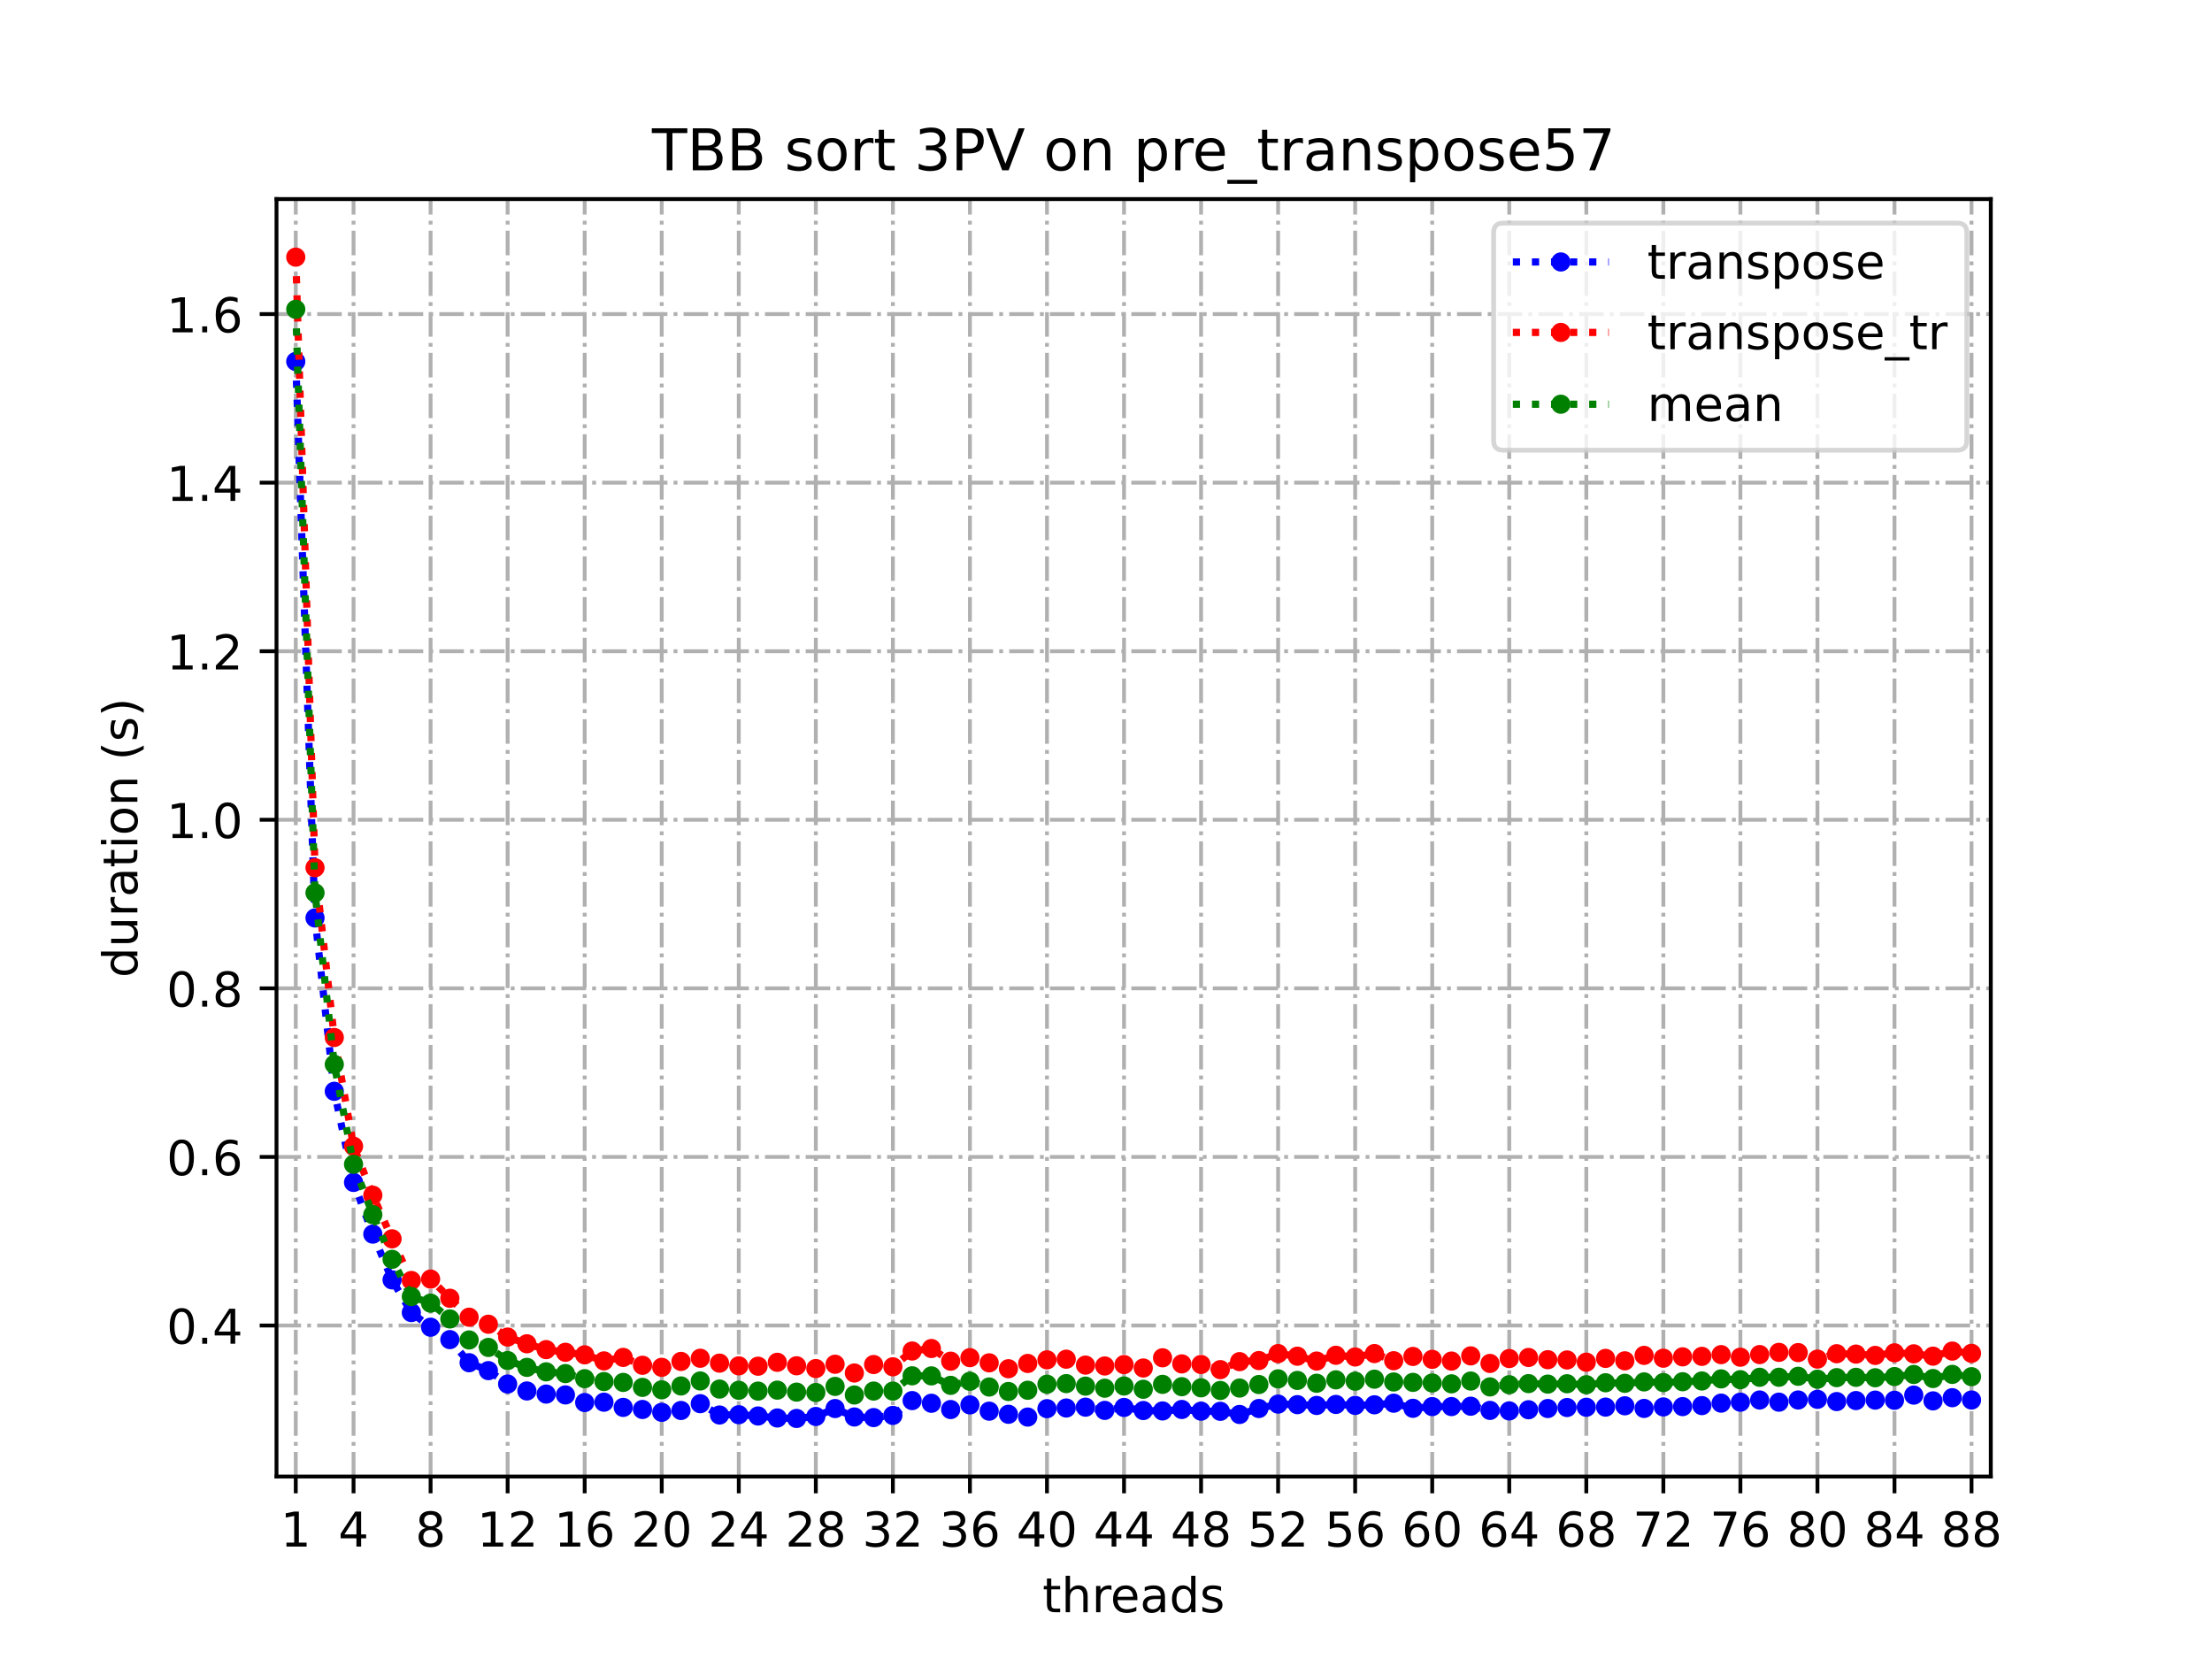 <?xml version="1.0" encoding="utf-8" standalone="no"?>
<!DOCTYPE svg PUBLIC "-//W3C//DTD SVG 1.1//EN"
  "http://www.w3.org/Graphics/SVG/1.1/DTD/svg11.dtd">
<!-- Created with matplotlib (https://matplotlib.org/) -->
<svg height="345.6pt" version="1.1" viewBox="0 0 460.8 345.6" width="460.8pt" xmlns="http://www.w3.org/2000/svg" xmlns:xlink="http://www.w3.org/1999/xlink">
 <defs>
  <style type="text/css">
*{stroke-linecap:butt;stroke-linejoin:round;}
  </style>
 </defs>
 <g id="figure_1">
  <g id="patch_1">
   <path d="M 0 345.6 
L 460.8 345.6 
L 460.8 0 
L 0 0 
z
" style="fill:#ffffff;"/>
  </g>
  <g id="axes_1">
   <g id="patch_2">
    <path d="M 57.6 307.584 
L 414.72 307.584 
L 414.72 41.472 
L 57.6 41.472 
z
" style="fill:#ffffff;"/>
   </g>
   <g id="matplotlib.axis_1">
    <g id="xtick_1">
     <g id="line2d_1">
      <path clip-path="url(#p8f4e26cda0)" d="M 61.613 307.584 
L 61.613 41.472 
" style="fill:none;stroke:#b0b0b0;stroke-dasharray:5.12,1.28,0.8,1.28;stroke-dashoffset:0;stroke-width:0.8;"/>
     </g>
     <g id="line2d_2">
      <defs>
       <path d="M 0 0 
L 0 3.5 
" id="m762378c441" style="stroke:#000000;stroke-width:0.8;"/>
      </defs>
      <g>
       <use style="stroke:#000000;stroke-width:0.8;" x="61.613" xlink:href="#m762378c441" y="307.584"/>
      </g>
     </g>
     <g id="text_1">
      <!-- 1 -->
      <defs>
       <path d="M 12.406 8.297 
L 28.516 8.297 
L 28.516 63.922 
L 10.984 60.406 
L 10.984 69.391 
L 28.422 72.906 
L 38.281 72.906 
L 38.281 8.297 
L 54.391 8.297 
L 54.391 0 
L 12.406 0 
z
" id="DejaVuSans-49"/>
      </defs>
      <g transform="translate(58.431 322.182)scale(0.1 -0.1)">
       <use xlink:href="#DejaVuSans-49"/>
      </g>
     </g>
    </g>
    <g id="xtick_2">
     <g id="line2d_3">
      <path clip-path="url(#p8f4e26cda0)" d="M 73.65 307.584 
L 73.65 41.472 
" style="fill:none;stroke:#b0b0b0;stroke-dasharray:5.12,1.28,0.8,1.28;stroke-dashoffset:0;stroke-width:0.8;"/>
     </g>
     <g id="line2d_4">
      <g>
       <use style="stroke:#000000;stroke-width:0.8;" x="73.65" xlink:href="#m762378c441" y="307.584"/>
      </g>
     </g>
     <g id="text_2">
      <!-- 4 -->
      <defs>
       <path d="M 37.797 64.312 
L 12.891 25.391 
L 37.797 25.391 
z
M 35.203 72.906 
L 47.609 72.906 
L 47.609 25.391 
L 58.016 25.391 
L 58.016 17.188 
L 47.609 17.188 
L 47.609 0 
L 37.797 0 
L 37.797 17.188 
L 4.891 17.188 
L 4.891 26.703 
z
" id="DejaVuSans-52"/>
      </defs>
      <g transform="translate(70.469 322.182)scale(0.1 -0.1)">
       <use xlink:href="#DejaVuSans-52"/>
      </g>
     </g>
    </g>
    <g id="xtick_3">
     <g id="line2d_5">
      <path clip-path="url(#p8f4e26cda0)" d="M 89.701 307.584 
L 89.701 41.472 
" style="fill:none;stroke:#b0b0b0;stroke-dasharray:5.12,1.28,0.8,1.28;stroke-dashoffset:0;stroke-width:0.8;"/>
     </g>
     <g id="line2d_6">
      <g>
       <use style="stroke:#000000;stroke-width:0.8;" x="89.701" xlink:href="#m762378c441" y="307.584"/>
      </g>
     </g>
     <g id="text_3">
      <!-- 8 -->
      <defs>
       <path d="M 31.781 34.625 
Q 24.75 34.625 20.719 30.859 
Q 16.703 27.094 16.703 20.516 
Q 16.703 13.922 20.719 10.156 
Q 24.75 6.391 31.781 6.391 
Q 38.812 6.391 42.859 10.172 
Q 46.922 13.969 46.922 20.516 
Q 46.922 27.094 42.891 30.859 
Q 38.875 34.625 31.781 34.625 
z
M 21.922 38.812 
Q 15.578 40.375 12.031 44.719 
Q 8.5 49.078 8.5 55.328 
Q 8.5 64.062 14.719 69.141 
Q 20.953 74.219 31.781 74.219 
Q 42.672 74.219 48.875 69.141 
Q 55.078 64.062 55.078 55.328 
Q 55.078 49.078 51.531 44.719 
Q 48 40.375 41.703 38.812 
Q 48.828 37.156 52.797 32.312 
Q 56.781 27.484 56.781 20.516 
Q 56.781 9.906 50.312 4.234 
Q 43.844 -1.422 31.781 -1.422 
Q 19.734 -1.422 13.25 4.234 
Q 6.781 9.906 6.781 20.516 
Q 6.781 27.484 10.781 32.312 
Q 14.797 37.156 21.922 38.812 
z
M 18.312 54.391 
Q 18.312 48.734 21.844 45.562 
Q 25.391 42.391 31.781 42.391 
Q 38.141 42.391 41.719 45.562 
Q 45.312 48.734 45.312 54.391 
Q 45.312 60.062 41.719 63.234 
Q 38.141 66.406 31.781 66.406 
Q 25.391 66.406 21.844 63.234 
Q 18.312 60.062 18.312 54.391 
z
" id="DejaVuSans-56"/>
      </defs>
      <g transform="translate(86.519 322.182)scale(0.1 -0.1)">
       <use xlink:href="#DejaVuSans-56"/>
      </g>
     </g>
    </g>
    <g id="xtick_4">
     <g id="line2d_7">
      <path clip-path="url(#p8f4e26cda0)" d="M 105.751 307.584 
L 105.751 41.472 
" style="fill:none;stroke:#b0b0b0;stroke-dasharray:5.12,1.28,0.8,1.28;stroke-dashoffset:0;stroke-width:0.8;"/>
     </g>
     <g id="line2d_8">
      <g>
       <use style="stroke:#000000;stroke-width:0.8;" x="105.751" xlink:href="#m762378c441" y="307.584"/>
      </g>
     </g>
     <g id="text_4">
      <!-- 12 -->
      <defs>
       <path d="M 19.188 8.297 
L 53.609 8.297 
L 53.609 0 
L 7.328 0 
L 7.328 8.297 
Q 12.938 14.109 22.625 23.891 
Q 32.328 33.688 34.812 36.531 
Q 39.547 41.844 41.422 45.531 
Q 43.312 49.219 43.312 52.781 
Q 43.312 58.594 39.234 62.25 
Q 35.156 65.922 28.609 65.922 
Q 23.969 65.922 18.812 64.312 
Q 13.672 62.703 7.812 59.422 
L 7.812 69.391 
Q 13.766 71.781 18.938 73 
Q 24.125 74.219 28.422 74.219 
Q 39.75 74.219 46.484 68.547 
Q 53.219 62.891 53.219 53.422 
Q 53.219 48.922 51.531 44.891 
Q 49.859 40.875 45.406 35.406 
Q 44.188 33.984 37.641 27.219 
Q 31.109 20.453 19.188 8.297 
z
" id="DejaVuSans-50"/>
      </defs>
      <g transform="translate(99.389 322.182)scale(0.1 -0.1)">
       <use xlink:href="#DejaVuSans-49"/>
       <use x="63.623" xlink:href="#DejaVuSans-50"/>
      </g>
     </g>
    </g>
    <g id="xtick_5">
     <g id="line2d_9">
      <path clip-path="url(#p8f4e26cda0)" d="M 121.801 307.584 
L 121.801 41.472 
" style="fill:none;stroke:#b0b0b0;stroke-dasharray:5.12,1.28,0.8,1.28;stroke-dashoffset:0;stroke-width:0.8;"/>
     </g>
     <g id="line2d_10">
      <g>
       <use style="stroke:#000000;stroke-width:0.8;" x="121.801" xlink:href="#m762378c441" y="307.584"/>
      </g>
     </g>
     <g id="text_5">
      <!-- 16 -->
      <defs>
       <path d="M 33.016 40.375 
Q 26.375 40.375 22.484 35.828 
Q 18.609 31.297 18.609 23.391 
Q 18.609 15.531 22.484 10.953 
Q 26.375 6.391 33.016 6.391 
Q 39.656 6.391 43.531 10.953 
Q 47.406 15.531 47.406 23.391 
Q 47.406 31.297 43.531 35.828 
Q 39.656 40.375 33.016 40.375 
z
M 52.594 71.297 
L 52.594 62.312 
Q 48.875 64.062 45.094 64.984 
Q 41.312 65.922 37.594 65.922 
Q 27.828 65.922 22.672 59.328 
Q 17.531 52.734 16.797 39.406 
Q 19.672 43.656 24.016 45.922 
Q 28.375 48.188 33.594 48.188 
Q 44.578 48.188 50.953 41.516 
Q 57.328 34.859 57.328 23.391 
Q 57.328 12.156 50.688 5.359 
Q 44.047 -1.422 33.016 -1.422 
Q 20.359 -1.422 13.672 8.266 
Q 6.984 17.969 6.984 36.375 
Q 6.984 53.656 15.188 63.938 
Q 23.391 74.219 37.203 74.219 
Q 40.922 74.219 44.703 73.484 
Q 48.484 72.75 52.594 71.297 
z
" id="DejaVuSans-54"/>
      </defs>
      <g transform="translate(115.439 322.182)scale(0.1 -0.1)">
       <use xlink:href="#DejaVuSans-49"/>
       <use x="63.623" xlink:href="#DejaVuSans-54"/>
      </g>
     </g>
    </g>
    <g id="xtick_6">
     <g id="line2d_11">
      <path clip-path="url(#p8f4e26cda0)" d="M 137.852 307.584 
L 137.852 41.472 
" style="fill:none;stroke:#b0b0b0;stroke-dasharray:5.12,1.28,0.8,1.28;stroke-dashoffset:0;stroke-width:0.8;"/>
     </g>
     <g id="line2d_12">
      <g>
       <use style="stroke:#000000;stroke-width:0.8;" x="137.852" xlink:href="#m762378c441" y="307.584"/>
      </g>
     </g>
     <g id="text_6">
      <!-- 20 -->
      <defs>
       <path d="M 31.781 66.406 
Q 24.172 66.406 20.328 58.906 
Q 16.5 51.422 16.5 36.375 
Q 16.5 21.391 20.328 13.891 
Q 24.172 6.391 31.781 6.391 
Q 39.453 6.391 43.281 13.891 
Q 47.125 21.391 47.125 36.375 
Q 47.125 51.422 43.281 58.906 
Q 39.453 66.406 31.781 66.406 
z
M 31.781 74.219 
Q 44.047 74.219 50.516 64.516 
Q 56.984 54.828 56.984 36.375 
Q 56.984 17.969 50.516 8.266 
Q 44.047 -1.422 31.781 -1.422 
Q 19.531 -1.422 13.062 8.266 
Q 6.594 17.969 6.594 36.375 
Q 6.594 54.828 13.062 64.516 
Q 19.531 74.219 31.781 74.219 
z
" id="DejaVuSans-48"/>
      </defs>
      <g transform="translate(131.489 322.182)scale(0.1 -0.1)">
       <use xlink:href="#DejaVuSans-50"/>
       <use x="63.623" xlink:href="#DejaVuSans-48"/>
      </g>
     </g>
    </g>
    <g id="xtick_7">
     <g id="line2d_13">
      <path clip-path="url(#p8f4e26cda0)" d="M 153.902 307.584 
L 153.902 41.472 
" style="fill:none;stroke:#b0b0b0;stroke-dasharray:5.12,1.28,0.8,1.28;stroke-dashoffset:0;stroke-width:0.8;"/>
     </g>
     <g id="line2d_14">
      <g>
       <use style="stroke:#000000;stroke-width:0.8;" x="153.902" xlink:href="#m762378c441" y="307.584"/>
      </g>
     </g>
     <g id="text_7">
      <!-- 24 -->
      <g transform="translate(147.54 322.182)scale(0.1 -0.1)">
       <use xlink:href="#DejaVuSans-50"/>
       <use x="63.623" xlink:href="#DejaVuSans-52"/>
      </g>
     </g>
    </g>
    <g id="xtick_8">
     <g id="line2d_15">
      <path clip-path="url(#p8f4e26cda0)" d="M 169.952 307.584 
L 169.952 41.472 
" style="fill:none;stroke:#b0b0b0;stroke-dasharray:5.12,1.28,0.8,1.28;stroke-dashoffset:0;stroke-width:0.8;"/>
     </g>
     <g id="line2d_16">
      <g>
       <use style="stroke:#000000;stroke-width:0.8;" x="169.952" xlink:href="#m762378c441" y="307.584"/>
      </g>
     </g>
     <g id="text_8">
      <!-- 28 -->
      <g transform="translate(163.59 322.182)scale(0.1 -0.1)">
       <use xlink:href="#DejaVuSans-50"/>
       <use x="63.623" xlink:href="#DejaVuSans-56"/>
      </g>
     </g>
    </g>
    <g id="xtick_9">
     <g id="line2d_17">
      <path clip-path="url(#p8f4e26cda0)" d="M 186.003 307.584 
L 186.003 41.472 
" style="fill:none;stroke:#b0b0b0;stroke-dasharray:5.12,1.28,0.8,1.28;stroke-dashoffset:0;stroke-width:0.8;"/>
     </g>
     <g id="line2d_18">
      <g>
       <use style="stroke:#000000;stroke-width:0.8;" x="186.003" xlink:href="#m762378c441" y="307.584"/>
      </g>
     </g>
     <g id="text_9">
      <!-- 32 -->
      <defs>
       <path d="M 40.578 39.312 
Q 47.656 37.797 51.625 33 
Q 55.609 28.219 55.609 21.188 
Q 55.609 10.406 48.188 4.484 
Q 40.766 -1.422 27.094 -1.422 
Q 22.516 -1.422 17.656 -0.516 
Q 12.797 0.391 7.625 2.203 
L 7.625 11.719 
Q 11.719 9.328 16.594 8.109 
Q 21.484 6.891 26.812 6.891 
Q 36.078 6.891 40.938 10.547 
Q 45.797 14.203 45.797 21.188 
Q 45.797 27.641 41.281 31.266 
Q 36.766 34.906 28.719 34.906 
L 20.219 34.906 
L 20.219 43.016 
L 29.109 43.016 
Q 36.375 43.016 40.234 45.922 
Q 44.094 48.828 44.094 54.297 
Q 44.094 59.906 40.109 62.906 
Q 36.141 65.922 28.719 65.922 
Q 24.656 65.922 20.016 65.031 
Q 15.375 64.156 9.812 62.312 
L 9.812 71.094 
Q 15.438 72.656 20.344 73.438 
Q 25.25 74.219 29.594 74.219 
Q 40.828 74.219 47.359 69.109 
Q 53.906 64.016 53.906 55.328 
Q 53.906 49.266 50.438 45.094 
Q 46.969 40.922 40.578 39.312 
z
" id="DejaVuSans-51"/>
      </defs>
      <g transform="translate(179.64 322.182)scale(0.1 -0.1)">
       <use xlink:href="#DejaVuSans-51"/>
       <use x="63.623" xlink:href="#DejaVuSans-50"/>
      </g>
     </g>
    </g>
    <g id="xtick_10">
     <g id="line2d_19">
      <path clip-path="url(#p8f4e26cda0)" d="M 202.053 307.584 
L 202.053 41.472 
" style="fill:none;stroke:#b0b0b0;stroke-dasharray:5.12,1.28,0.8,1.28;stroke-dashoffset:0;stroke-width:0.8;"/>
     </g>
     <g id="line2d_20">
      <g>
       <use style="stroke:#000000;stroke-width:0.8;" x="202.053" xlink:href="#m762378c441" y="307.584"/>
      </g>
     </g>
     <g id="text_10">
      <!-- 36 -->
      <g transform="translate(195.691 322.182)scale(0.1 -0.1)">
       <use xlink:href="#DejaVuSans-51"/>
       <use x="63.623" xlink:href="#DejaVuSans-54"/>
      </g>
     </g>
    </g>
    <g id="xtick_11">
     <g id="line2d_21">
      <path clip-path="url(#p8f4e26cda0)" d="M 218.103 307.584 
L 218.103 41.472 
" style="fill:none;stroke:#b0b0b0;stroke-dasharray:5.12,1.28,0.8,1.28;stroke-dashoffset:0;stroke-width:0.8;"/>
     </g>
     <g id="line2d_22">
      <g>
       <use style="stroke:#000000;stroke-width:0.8;" x="218.103" xlink:href="#m762378c441" y="307.584"/>
      </g>
     </g>
     <g id="text_11">
      <!-- 40 -->
      <g transform="translate(211.741 322.182)scale(0.1 -0.1)">
       <use xlink:href="#DejaVuSans-52"/>
       <use x="63.623" xlink:href="#DejaVuSans-48"/>
      </g>
     </g>
    </g>
    <g id="xtick_12">
     <g id="line2d_23">
      <path clip-path="url(#p8f4e26cda0)" d="M 234.154 307.584 
L 234.154 41.472 
" style="fill:none;stroke:#b0b0b0;stroke-dasharray:5.12,1.28,0.8,1.28;stroke-dashoffset:0;stroke-width:0.8;"/>
     </g>
     <g id="line2d_24">
      <g>
       <use style="stroke:#000000;stroke-width:0.8;" x="234.154" xlink:href="#m762378c441" y="307.584"/>
      </g>
     </g>
     <g id="text_12">
      <!-- 44 -->
      <g transform="translate(227.791 322.182)scale(0.1 -0.1)">
       <use xlink:href="#DejaVuSans-52"/>
       <use x="63.623" xlink:href="#DejaVuSans-52"/>
      </g>
     </g>
    </g>
    <g id="xtick_13">
     <g id="line2d_25">
      <path clip-path="url(#p8f4e26cda0)" d="M 250.204 307.584 
L 250.204 41.472 
" style="fill:none;stroke:#b0b0b0;stroke-dasharray:5.12,1.28,0.8,1.28;stroke-dashoffset:0;stroke-width:0.8;"/>
     </g>
     <g id="line2d_26">
      <g>
       <use style="stroke:#000000;stroke-width:0.8;" x="250.204" xlink:href="#m762378c441" y="307.584"/>
      </g>
     </g>
     <g id="text_13">
      <!-- 48 -->
      <g transform="translate(243.842 322.182)scale(0.1 -0.1)">
       <use xlink:href="#DejaVuSans-52"/>
       <use x="63.623" xlink:href="#DejaVuSans-56"/>
      </g>
     </g>
    </g>
    <g id="xtick_14">
     <g id="line2d_27">
      <path clip-path="url(#p8f4e26cda0)" d="M 266.254 307.584 
L 266.254 41.472 
" style="fill:none;stroke:#b0b0b0;stroke-dasharray:5.12,1.28,0.8,1.28;stroke-dashoffset:0;stroke-width:0.8;"/>
     </g>
     <g id="line2d_28">
      <g>
       <use style="stroke:#000000;stroke-width:0.8;" x="266.254" xlink:href="#m762378c441" y="307.584"/>
      </g>
     </g>
     <g id="text_14">
      <!-- 52 -->
      <defs>
       <path d="M 10.797 72.906 
L 49.516 72.906 
L 49.516 64.594 
L 19.828 64.594 
L 19.828 46.734 
Q 21.969 47.469 24.109 47.828 
Q 26.266 48.188 28.422 48.188 
Q 40.625 48.188 47.75 41.5 
Q 54.891 34.812 54.891 23.391 
Q 54.891 11.625 47.562 5.094 
Q 40.234 -1.422 26.906 -1.422 
Q 22.312 -1.422 17.547 -0.641 
Q 12.797 0.141 7.719 1.703 
L 7.719 11.625 
Q 12.109 9.234 16.797 8.062 
Q 21.484 6.891 26.703 6.891 
Q 35.156 6.891 40.078 11.328 
Q 45.016 15.766 45.016 23.391 
Q 45.016 31 40.078 35.438 
Q 35.156 39.891 26.703 39.891 
Q 22.75 39.891 18.812 39.016 
Q 14.891 38.141 10.797 36.281 
z
" id="DejaVuSans-53"/>
      </defs>
      <g transform="translate(259.892 322.182)scale(0.1 -0.1)">
       <use xlink:href="#DejaVuSans-53"/>
       <use x="63.623" xlink:href="#DejaVuSans-50"/>
      </g>
     </g>
    </g>
    <g id="xtick_15">
     <g id="line2d_29">
      <path clip-path="url(#p8f4e26cda0)" d="M 282.305 307.584 
L 282.305 41.472 
" style="fill:none;stroke:#b0b0b0;stroke-dasharray:5.12,1.28,0.8,1.28;stroke-dashoffset:0;stroke-width:0.8;"/>
     </g>
     <g id="line2d_30">
      <g>
       <use style="stroke:#000000;stroke-width:0.8;" x="282.305" xlink:href="#m762378c441" y="307.584"/>
      </g>
     </g>
     <g id="text_15">
      <!-- 56 -->
      <g transform="translate(275.942 322.182)scale(0.1 -0.1)">
       <use xlink:href="#DejaVuSans-53"/>
       <use x="63.623" xlink:href="#DejaVuSans-54"/>
      </g>
     </g>
    </g>
    <g id="xtick_16">
     <g id="line2d_31">
      <path clip-path="url(#p8f4e26cda0)" d="M 298.355 307.584 
L 298.355 41.472 
" style="fill:none;stroke:#b0b0b0;stroke-dasharray:5.12,1.28,0.8,1.28;stroke-dashoffset:0;stroke-width:0.8;"/>
     </g>
     <g id="line2d_32">
      <g>
       <use style="stroke:#000000;stroke-width:0.8;" x="298.355" xlink:href="#m762378c441" y="307.584"/>
      </g>
     </g>
     <g id="text_16">
      <!-- 60 -->
      <g transform="translate(291.993 322.182)scale(0.1 -0.1)">
       <use xlink:href="#DejaVuSans-54"/>
       <use x="63.623" xlink:href="#DejaVuSans-48"/>
      </g>
     </g>
    </g>
    <g id="xtick_17">
     <g id="line2d_33">
      <path clip-path="url(#p8f4e26cda0)" d="M 314.405 307.584 
L 314.405 41.472 
" style="fill:none;stroke:#b0b0b0;stroke-dasharray:5.12,1.28,0.8,1.28;stroke-dashoffset:0;stroke-width:0.8;"/>
     </g>
     <g id="line2d_34">
      <g>
       <use style="stroke:#000000;stroke-width:0.8;" x="314.405" xlink:href="#m762378c441" y="307.584"/>
      </g>
     </g>
     <g id="text_17">
      <!-- 64 -->
      <g transform="translate(308.043 322.182)scale(0.1 -0.1)">
       <use xlink:href="#DejaVuSans-54"/>
       <use x="63.623" xlink:href="#DejaVuSans-52"/>
      </g>
     </g>
    </g>
    <g id="xtick_18">
     <g id="line2d_35">
      <path clip-path="url(#p8f4e26cda0)" d="M 330.456 307.584 
L 330.456 41.472 
" style="fill:none;stroke:#b0b0b0;stroke-dasharray:5.12,1.28,0.8,1.28;stroke-dashoffset:0;stroke-width:0.8;"/>
     </g>
     <g id="line2d_36">
      <g>
       <use style="stroke:#000000;stroke-width:0.8;" x="330.456" xlink:href="#m762378c441" y="307.584"/>
      </g>
     </g>
     <g id="text_18">
      <!-- 68 -->
      <g transform="translate(324.093 322.182)scale(0.1 -0.1)">
       <use xlink:href="#DejaVuSans-54"/>
       <use x="63.623" xlink:href="#DejaVuSans-56"/>
      </g>
     </g>
    </g>
    <g id="xtick_19">
     <g id="line2d_37">
      <path clip-path="url(#p8f4e26cda0)" d="M 346.506 307.584 
L 346.506 41.472 
" style="fill:none;stroke:#b0b0b0;stroke-dasharray:5.12,1.28,0.8,1.28;stroke-dashoffset:0;stroke-width:0.8;"/>
     </g>
     <g id="line2d_38">
      <g>
       <use style="stroke:#000000;stroke-width:0.8;" x="346.506" xlink:href="#m762378c441" y="307.584"/>
      </g>
     </g>
     <g id="text_19">
      <!-- 72 -->
      <defs>
       <path d="M 8.203 72.906 
L 55.078 72.906 
L 55.078 68.703 
L 28.609 0 
L 18.312 0 
L 43.219 64.594 
L 8.203 64.594 
z
" id="DejaVuSans-55"/>
      </defs>
      <g transform="translate(340.144 322.182)scale(0.1 -0.1)">
       <use xlink:href="#DejaVuSans-55"/>
       <use x="63.623" xlink:href="#DejaVuSans-50"/>
      </g>
     </g>
    </g>
    <g id="xtick_20">
     <g id="line2d_39">
      <path clip-path="url(#p8f4e26cda0)" d="M 362.556 307.584 
L 362.556 41.472 
" style="fill:none;stroke:#b0b0b0;stroke-dasharray:5.12,1.28,0.8,1.28;stroke-dashoffset:0;stroke-width:0.8;"/>
     </g>
     <g id="line2d_40">
      <g>
       <use style="stroke:#000000;stroke-width:0.8;" x="362.556" xlink:href="#m762378c441" y="307.584"/>
      </g>
     </g>
     <g id="text_20">
      <!-- 76 -->
      <g transform="translate(356.194 322.182)scale(0.1 -0.1)">
       <use xlink:href="#DejaVuSans-55"/>
       <use x="63.623" xlink:href="#DejaVuSans-54"/>
      </g>
     </g>
    </g>
    <g id="xtick_21">
     <g id="line2d_41">
      <path clip-path="url(#p8f4e26cda0)" d="M 378.607 307.584 
L 378.607 41.472 
" style="fill:none;stroke:#b0b0b0;stroke-dasharray:5.12,1.28,0.8,1.28;stroke-dashoffset:0;stroke-width:0.8;"/>
     </g>
     <g id="line2d_42">
      <g>
       <use style="stroke:#000000;stroke-width:0.8;" x="378.607" xlink:href="#m762378c441" y="307.584"/>
      </g>
     </g>
     <g id="text_21">
      <!-- 80 -->
      <g transform="translate(372.244 322.182)scale(0.1 -0.1)">
       <use xlink:href="#DejaVuSans-56"/>
       <use x="63.623" xlink:href="#DejaVuSans-48"/>
      </g>
     </g>
    </g>
    <g id="xtick_22">
     <g id="line2d_43">
      <path clip-path="url(#p8f4e26cda0)" d="M 394.657 307.584 
L 394.657 41.472 
" style="fill:none;stroke:#b0b0b0;stroke-dasharray:5.12,1.28,0.8,1.28;stroke-dashoffset:0;stroke-width:0.8;"/>
     </g>
     <g id="line2d_44">
      <g>
       <use style="stroke:#000000;stroke-width:0.8;" x="394.657" xlink:href="#m762378c441" y="307.584"/>
      </g>
     </g>
     <g id="text_22">
      <!-- 84 -->
      <g transform="translate(388.295 322.182)scale(0.1 -0.1)">
       <use xlink:href="#DejaVuSans-56"/>
       <use x="63.623" xlink:href="#DejaVuSans-52"/>
      </g>
     </g>
    </g>
    <g id="xtick_23">
     <g id="line2d_45">
      <path clip-path="url(#p8f4e26cda0)" d="M 410.707 307.584 
L 410.707 41.472 
" style="fill:none;stroke:#b0b0b0;stroke-dasharray:5.12,1.28,0.8,1.28;stroke-dashoffset:0;stroke-width:0.8;"/>
     </g>
     <g id="line2d_46">
      <g>
       <use style="stroke:#000000;stroke-width:0.8;" x="410.707" xlink:href="#m762378c441" y="307.584"/>
      </g>
     </g>
     <g id="text_23">
      <!-- 88 -->
      <g transform="translate(404.345 322.182)scale(0.1 -0.1)">
       <use xlink:href="#DejaVuSans-56"/>
       <use x="63.623" xlink:href="#DejaVuSans-56"/>
      </g>
     </g>
    </g>
    <g id="text_24">
     <!-- threads -->
     <defs>
      <path d="M 18.312 70.219 
L 18.312 54.688 
L 36.812 54.688 
L 36.812 47.703 
L 18.312 47.703 
L 18.312 18.016 
Q 18.312 11.328 20.141 9.422 
Q 21.969 7.516 27.594 7.516 
L 36.812 7.516 
L 36.812 0 
L 27.594 0 
Q 17.188 0 13.234 3.875 
Q 9.281 7.766 9.281 18.016 
L 9.281 47.703 
L 2.688 47.703 
L 2.688 54.688 
L 9.281 54.688 
L 9.281 70.219 
z
" id="DejaVuSans-116"/>
      <path d="M 54.891 33.016 
L 54.891 0 
L 45.906 0 
L 45.906 32.719 
Q 45.906 40.484 42.875 44.328 
Q 39.844 48.188 33.797 48.188 
Q 26.516 48.188 22.312 43.547 
Q 18.109 38.922 18.109 30.906 
L 18.109 0 
L 9.078 0 
L 9.078 75.984 
L 18.109 75.984 
L 18.109 46.188 
Q 21.344 51.125 25.703 53.562 
Q 30.078 56 35.797 56 
Q 45.219 56 50.047 50.172 
Q 54.891 44.344 54.891 33.016 
z
" id="DejaVuSans-104"/>
      <path d="M 41.109 46.297 
Q 39.594 47.172 37.812 47.578 
Q 36.031 48 33.891 48 
Q 26.266 48 22.188 43.047 
Q 18.109 38.094 18.109 28.812 
L 18.109 0 
L 9.078 0 
L 9.078 54.688 
L 18.109 54.688 
L 18.109 46.188 
Q 20.953 51.172 25.484 53.578 
Q 30.031 56 36.531 56 
Q 37.453 56 38.578 55.875 
Q 39.703 55.766 41.062 55.516 
z
" id="DejaVuSans-114"/>
      <path d="M 56.203 29.594 
L 56.203 25.203 
L 14.891 25.203 
Q 15.484 15.922 20.484 11.062 
Q 25.484 6.203 34.422 6.203 
Q 39.594 6.203 44.453 7.469 
Q 49.312 8.734 54.109 11.281 
L 54.109 2.781 
Q 49.266 0.734 44.188 -0.344 
Q 39.109 -1.422 33.891 -1.422 
Q 20.797 -1.422 13.156 6.188 
Q 5.516 13.812 5.516 26.812 
Q 5.516 40.234 12.766 48.109 
Q 20.016 56 32.328 56 
Q 43.359 56 49.781 48.891 
Q 56.203 41.797 56.203 29.594 
z
M 47.219 32.234 
Q 47.125 39.594 43.094 43.984 
Q 39.062 48.391 32.422 48.391 
Q 24.906 48.391 20.391 44.141 
Q 15.875 39.891 15.188 32.172 
z
" id="DejaVuSans-101"/>
      <path d="M 34.281 27.484 
Q 23.391 27.484 19.188 25 
Q 14.984 22.516 14.984 16.5 
Q 14.984 11.719 18.141 8.906 
Q 21.297 6.109 26.703 6.109 
Q 34.188 6.109 38.703 11.406 
Q 43.219 16.703 43.219 25.484 
L 43.219 27.484 
z
M 52.203 31.203 
L 52.203 0 
L 43.219 0 
L 43.219 8.297 
Q 40.141 3.328 35.547 0.953 
Q 30.953 -1.422 24.312 -1.422 
Q 15.922 -1.422 10.953 3.297 
Q 6 8.016 6 15.922 
Q 6 25.141 12.172 29.828 
Q 18.359 34.516 30.609 34.516 
L 43.219 34.516 
L 43.219 35.406 
Q 43.219 41.609 39.141 45 
Q 35.062 48.391 27.688 48.391 
Q 23 48.391 18.547 47.266 
Q 14.109 46.141 10.016 43.891 
L 10.016 52.203 
Q 14.938 54.109 19.578 55.047 
Q 24.219 56 28.609 56 
Q 40.484 56 46.344 49.844 
Q 52.203 43.703 52.203 31.203 
z
" id="DejaVuSans-97"/>
      <path d="M 45.406 46.391 
L 45.406 75.984 
L 54.391 75.984 
L 54.391 0 
L 45.406 0 
L 45.406 8.203 
Q 42.578 3.328 38.25 0.953 
Q 33.938 -1.422 27.875 -1.422 
Q 17.969 -1.422 11.734 6.484 
Q 5.516 14.406 5.516 27.297 
Q 5.516 40.188 11.734 48.094 
Q 17.969 56 27.875 56 
Q 33.938 56 38.25 53.625 
Q 42.578 51.266 45.406 46.391 
z
M 14.797 27.297 
Q 14.797 17.391 18.875 11.75 
Q 22.953 6.109 30.078 6.109 
Q 37.203 6.109 41.297 11.75 
Q 45.406 17.391 45.406 27.297 
Q 45.406 37.203 41.297 42.844 
Q 37.203 48.484 30.078 48.484 
Q 22.953 48.484 18.875 42.844 
Q 14.797 37.203 14.797 27.297 
z
" id="DejaVuSans-100"/>
      <path d="M 44.281 53.078 
L 44.281 44.578 
Q 40.484 46.531 36.375 47.5 
Q 32.281 48.484 27.875 48.484 
Q 21.188 48.484 17.844 46.438 
Q 14.5 44.391 14.5 40.281 
Q 14.5 37.156 16.891 35.375 
Q 19.281 33.594 26.516 31.984 
L 29.594 31.297 
Q 39.156 29.25 43.188 25.516 
Q 47.219 21.781 47.219 15.094 
Q 47.219 7.469 41.188 3.016 
Q 35.156 -1.422 24.609 -1.422 
Q 20.219 -1.422 15.453 -0.562 
Q 10.688 0.297 5.422 2 
L 5.422 11.281 
Q 10.406 8.688 15.234 7.391 
Q 20.062 6.109 24.812 6.109 
Q 31.156 6.109 34.562 8.281 
Q 37.984 10.453 37.984 14.406 
Q 37.984 18.062 35.516 20.016 
Q 33.062 21.969 24.703 23.781 
L 21.578 24.516 
Q 13.234 26.266 9.516 29.906 
Q 5.812 33.547 5.812 39.891 
Q 5.812 47.609 11.281 51.797 
Q 16.75 56 26.812 56 
Q 31.781 56 36.172 55.266 
Q 40.578 54.547 44.281 53.078 
z
" id="DejaVuSans-115"/>
     </defs>
     <g transform="translate(217.169 335.861)scale(0.1 -0.1)">
      <use xlink:href="#DejaVuSans-116"/>
      <use x="39.209" xlink:href="#DejaVuSans-104"/>
      <use x="102.588" xlink:href="#DejaVuSans-114"/>
      <use x="141.451" xlink:href="#DejaVuSans-101"/>
      <use x="202.975" xlink:href="#DejaVuSans-97"/>
      <use x="264.254" xlink:href="#DejaVuSans-100"/>
      <use x="327.73" xlink:href="#DejaVuSans-115"/>
     </g>
    </g>
   </g>
   <g id="matplotlib.axis_2">
    <g id="ytick_1">
     <g id="line2d_47">
      <path clip-path="url(#p8f4e26cda0)" d="M 57.6 276.125 
L 414.72 276.125 
" style="fill:none;stroke:#b0b0b0;stroke-dasharray:5.12,1.28,0.8,1.28;stroke-dashoffset:0;stroke-width:0.8;"/>
     </g>
     <g id="line2d_48">
      <defs>
       <path d="M 0 0 
L -3.5 0 
" id="m64be77d15f" style="stroke:#000000;stroke-width:0.8;"/>
      </defs>
      <g>
       <use style="stroke:#000000;stroke-width:0.8;" x="57.6" xlink:href="#m64be77d15f" y="276.125"/>
      </g>
     </g>
     <g id="text_25">
      <!-- 0.4 -->
      <defs>
       <path d="M 10.688 12.406 
L 21 12.406 
L 21 0 
L 10.688 0 
z
" id="DejaVuSans-46"/>
      </defs>
      <g transform="translate(34.697 279.924)scale(0.1 -0.1)">
       <use xlink:href="#DejaVuSans-48"/>
       <use x="63.623" xlink:href="#DejaVuSans-46"/>
       <use x="95.41" xlink:href="#DejaVuSans-52"/>
      </g>
     </g>
    </g>
    <g id="ytick_2">
     <g id="line2d_49">
      <path clip-path="url(#p8f4e26cda0)" d="M 57.6 241.009 
L 414.72 241.009 
" style="fill:none;stroke:#b0b0b0;stroke-dasharray:5.12,1.28,0.8,1.28;stroke-dashoffset:0;stroke-width:0.8;"/>
     </g>
     <g id="line2d_50">
      <g>
       <use style="stroke:#000000;stroke-width:0.8;" x="57.6" xlink:href="#m64be77d15f" y="241.009"/>
      </g>
     </g>
     <g id="text_26">
      <!-- 0.6 -->
      <g transform="translate(34.697 244.808)scale(0.1 -0.1)">
       <use xlink:href="#DejaVuSans-48"/>
       <use x="63.623" xlink:href="#DejaVuSans-46"/>
       <use x="95.41" xlink:href="#DejaVuSans-54"/>
      </g>
     </g>
    </g>
    <g id="ytick_3">
     <g id="line2d_51">
      <path clip-path="url(#p8f4e26cda0)" d="M 57.6 205.893 
L 414.72 205.893 
" style="fill:none;stroke:#b0b0b0;stroke-dasharray:5.12,1.28,0.8,1.28;stroke-dashoffset:0;stroke-width:0.8;"/>
     </g>
     <g id="line2d_52">
      <g>
       <use style="stroke:#000000;stroke-width:0.8;" x="57.6" xlink:href="#m64be77d15f" y="205.893"/>
      </g>
     </g>
     <g id="text_27">
      <!-- 0.8 -->
      <g transform="translate(34.697 209.692)scale(0.1 -0.1)">
       <use xlink:href="#DejaVuSans-48"/>
       <use x="63.623" xlink:href="#DejaVuSans-46"/>
       <use x="95.41" xlink:href="#DejaVuSans-56"/>
      </g>
     </g>
    </g>
    <g id="ytick_4">
     <g id="line2d_53">
      <path clip-path="url(#p8f4e26cda0)" d="M 57.6 170.777 
L 414.72 170.777 
" style="fill:none;stroke:#b0b0b0;stroke-dasharray:5.12,1.28,0.8,1.28;stroke-dashoffset:0;stroke-width:0.8;"/>
     </g>
     <g id="line2d_54">
      <g>
       <use style="stroke:#000000;stroke-width:0.8;" x="57.6" xlink:href="#m64be77d15f" y="170.777"/>
      </g>
     </g>
     <g id="text_28">
      <!-- 1.0 -->
      <g transform="translate(34.697 174.576)scale(0.1 -0.1)">
       <use xlink:href="#DejaVuSans-49"/>
       <use x="63.623" xlink:href="#DejaVuSans-46"/>
       <use x="95.41" xlink:href="#DejaVuSans-48"/>
      </g>
     </g>
    </g>
    <g id="ytick_5">
     <g id="line2d_55">
      <path clip-path="url(#p8f4e26cda0)" d="M 57.6 135.661 
L 414.72 135.661 
" style="fill:none;stroke:#b0b0b0;stroke-dasharray:5.12,1.28,0.8,1.28;stroke-dashoffset:0;stroke-width:0.8;"/>
     </g>
     <g id="line2d_56">
      <g>
       <use style="stroke:#000000;stroke-width:0.8;" x="57.6" xlink:href="#m64be77d15f" y="135.661"/>
      </g>
     </g>
     <g id="text_29">
      <!-- 1.2 -->
      <g transform="translate(34.697 139.46)scale(0.1 -0.1)">
       <use xlink:href="#DejaVuSans-49"/>
       <use x="63.623" xlink:href="#DejaVuSans-46"/>
       <use x="95.41" xlink:href="#DejaVuSans-50"/>
      </g>
     </g>
    </g>
    <g id="ytick_6">
     <g id="line2d_57">
      <path clip-path="url(#p8f4e26cda0)" d="M 57.6 100.545 
L 414.72 100.545 
" style="fill:none;stroke:#b0b0b0;stroke-dasharray:5.12,1.28,0.8,1.28;stroke-dashoffset:0;stroke-width:0.8;"/>
     </g>
     <g id="line2d_58">
      <g>
       <use style="stroke:#000000;stroke-width:0.8;" x="57.6" xlink:href="#m64be77d15f" y="100.545"/>
      </g>
     </g>
     <g id="text_30">
      <!-- 1.4 -->
      <g transform="translate(34.697 104.344)scale(0.1 -0.1)">
       <use xlink:href="#DejaVuSans-49"/>
       <use x="63.623" xlink:href="#DejaVuSans-46"/>
       <use x="95.41" xlink:href="#DejaVuSans-52"/>
      </g>
     </g>
    </g>
    <g id="ytick_7">
     <g id="line2d_59">
      <path clip-path="url(#p8f4e26cda0)" d="M 57.6 65.429 
L 414.72 65.429 
" style="fill:none;stroke:#b0b0b0;stroke-dasharray:5.12,1.28,0.8,1.28;stroke-dashoffset:0;stroke-width:0.8;"/>
     </g>
     <g id="line2d_60">
      <g>
       <use style="stroke:#000000;stroke-width:0.8;" x="57.6" xlink:href="#m64be77d15f" y="65.429"/>
      </g>
     </g>
     <g id="text_31">
      <!-- 1.6 -->
      <g transform="translate(34.697 69.228)scale(0.1 -0.1)">
       <use xlink:href="#DejaVuSans-49"/>
       <use x="63.623" xlink:href="#DejaVuSans-46"/>
       <use x="95.41" xlink:href="#DejaVuSans-54"/>
      </g>
     </g>
    </g>
    <g id="text_32">
     <!-- duration (s) -->
     <defs>
      <path d="M 8.5 21.578 
L 8.5 54.688 
L 17.484 54.688 
L 17.484 21.922 
Q 17.484 14.156 20.5 10.266 
Q 23.531 6.391 29.594 6.391 
Q 36.859 6.391 41.078 11.031 
Q 45.312 15.672 45.312 23.688 
L 45.312 54.688 
L 54.297 54.688 
L 54.297 0 
L 45.312 0 
L 45.312 8.406 
Q 42.047 3.422 37.719 1 
Q 33.406 -1.422 27.688 -1.422 
Q 18.266 -1.422 13.375 4.438 
Q 8.5 10.297 8.5 21.578 
z
M 31.109 56 
z
" id="DejaVuSans-117"/>
      <path d="M 9.422 54.688 
L 18.406 54.688 
L 18.406 0 
L 9.422 0 
z
M 9.422 75.984 
L 18.406 75.984 
L 18.406 64.594 
L 9.422 64.594 
z
" id="DejaVuSans-105"/>
      <path d="M 30.609 48.391 
Q 23.391 48.391 19.188 42.75 
Q 14.984 37.109 14.984 27.297 
Q 14.984 17.484 19.156 11.844 
Q 23.344 6.203 30.609 6.203 
Q 37.797 6.203 41.984 11.859 
Q 46.188 17.531 46.188 27.297 
Q 46.188 37.016 41.984 42.703 
Q 37.797 48.391 30.609 48.391 
z
M 30.609 56 
Q 42.328 56 49.016 48.375 
Q 55.719 40.766 55.719 27.297 
Q 55.719 13.875 49.016 6.219 
Q 42.328 -1.422 30.609 -1.422 
Q 18.844 -1.422 12.172 6.219 
Q 5.516 13.875 5.516 27.297 
Q 5.516 40.766 12.172 48.375 
Q 18.844 56 30.609 56 
z
" id="DejaVuSans-111"/>
      <path d="M 54.891 33.016 
L 54.891 0 
L 45.906 0 
L 45.906 32.719 
Q 45.906 40.484 42.875 44.328 
Q 39.844 48.188 33.797 48.188 
Q 26.516 48.188 22.312 43.547 
Q 18.109 38.922 18.109 30.906 
L 18.109 0 
L 9.078 0 
L 9.078 54.688 
L 18.109 54.688 
L 18.109 46.188 
Q 21.344 51.125 25.703 53.562 
Q 30.078 56 35.797 56 
Q 45.219 56 50.047 50.172 
Q 54.891 44.344 54.891 33.016 
z
" id="DejaVuSans-110"/>
      <path id="DejaVuSans-32"/>
      <path d="M 31 75.875 
Q 24.469 64.656 21.281 53.656 
Q 18.109 42.672 18.109 31.391 
Q 18.109 20.125 21.312 9.062 
Q 24.516 -2 31 -13.188 
L 23.188 -13.188 
Q 15.875 -1.703 12.234 9.375 
Q 8.594 20.453 8.594 31.391 
Q 8.594 42.281 12.203 53.312 
Q 15.828 64.359 23.188 75.875 
z
" id="DejaVuSans-40"/>
      <path d="M 8.016 75.875 
L 15.828 75.875 
Q 23.141 64.359 26.781 53.312 
Q 30.422 42.281 30.422 31.391 
Q 30.422 20.453 26.781 9.375 
Q 23.141 -1.703 15.828 -13.188 
L 8.016 -13.188 
Q 14.5 -2 17.703 9.062 
Q 20.906 20.125 20.906 31.391 
Q 20.906 42.672 17.703 53.656 
Q 14.5 64.656 8.016 75.875 
z
" id="DejaVuSans-41"/>
     </defs>
     <g transform="translate(28.617 203.663)rotate(-90)scale(0.1 -0.1)">
      <use xlink:href="#DejaVuSans-100"/>
      <use x="63.477" xlink:href="#DejaVuSans-117"/>
      <use x="126.855" xlink:href="#DejaVuSans-114"/>
      <use x="167.969" xlink:href="#DejaVuSans-97"/>
      <use x="229.248" xlink:href="#DejaVuSans-116"/>
      <use x="268.457" xlink:href="#DejaVuSans-105"/>
      <use x="296.24" xlink:href="#DejaVuSans-111"/>
      <use x="357.422" xlink:href="#DejaVuSans-110"/>
      <use x="420.801" xlink:href="#DejaVuSans-32"/>
      <use x="452.588" xlink:href="#DejaVuSans-40"/>
      <use x="491.602" xlink:href="#DejaVuSans-115"/>
      <use x="543.701" xlink:href="#DejaVuSans-41"/>
     </g>
    </g>
   </g>
   <g id="line2d_61">
    <path clip-path="url(#p8f4e26cda0)" d="M 61.613 75.302 
L 65.625 191.227 
L 69.638 227.336 
L 73.65 246.32 
L 77.663 257.09 
L 81.676 266.62 
L 85.688 273.43 
L 89.701 276.482 
L 93.713 279.066 
L 97.726 283.876 
L 101.738 285.528 
L 105.751 288.32 
L 109.764 289.763 
L 113.776 290.411 
L 117.789 290.589 
L 121.801 292.173 
L 125.814 292.102 
L 129.827 293.188 
L 133.839 293.62 
L 137.852 294.211 
L 141.864 293.828 
L 145.877 292.413 
L 149.889 294.772 
L 153.902 294.71 
L 157.915 294.975 
L 161.927 295.393 
L 165.94 295.488 
L 169.952 295.076 
L 173.965 293.426 
L 177.978 295.184 
L 181.99 295.309 
L 186.003 294.858 
L 190.015 291.77 
L 194.028 292.324 
L 198.04 293.634 
L 202.053 292.665 
L 206.066 293.973 
L 210.078 294.618 
L 214.091 295.199 
L 218.103 293.449 
L 222.116 293.313 
L 226.129 293.14 
L 230.141 293.81 
L 234.154 293.196 
L 238.166 293.841 
L 242.179 293.924 
L 246.191 293.62 
L 250.204 293.973 
L 254.217 294.003 
L 258.229 294.658 
L 262.242 293.418 
L 266.254 292.5 
L 270.267 292.614 
L 274.28 292.781 
L 278.292 292.569 
L 282.305 292.771 
L 286.317 292.646 
L 290.33 292.314 
L 294.342 293.377 
L 298.355 293.019 
L 302.368 293.016 
L 306.38 292.939 
L 310.393 293.812 
L 314.405 293.92 
L 318.418 293.675 
L 322.431 293.419 
L 326.443 293.211 
L 330.456 293.155 
L 334.468 293.126 
L 338.481 292.853 
L 342.493 293.402 
L 346.506 293.087 
L 350.519 293.021 
L 354.531 292.813 
L 358.544 292.299 
L 362.556 292.101 
L 366.569 291.647 
L 370.582 292.097 
L 374.594 291.644 
L 378.607 291.506 
L 382.619 291.972 
L 386.632 291.761 
L 390.644 291.667 
L 394.657 291.705 
L 398.67 290.627 
L 402.682 291.828 
L 406.695 291.167 
L 410.707 291.648 
" style="fill:none;stroke:#0000ff;stroke-dasharray:1.5,2.475;stroke-dashoffset:0;stroke-width:1.5;"/>
    <defs>
     <path d="M 0 1.5 
C 0.398 1.5 0.779 1.342 1.061 1.061 
C 1.342 0.779 1.5 0.398 1.5 0 
C 1.5 -0.398 1.342 -0.779 1.061 -1.061 
C 0.779 -1.342 0.398 -1.5 0 -1.5 
C -0.398 -1.5 -0.779 -1.342 -1.061 -1.061 
C -1.342 -0.779 -1.5 -0.398 -1.5 0 
C -1.5 0.398 -1.342 0.779 -1.061 1.061 
C -0.779 1.342 -0.398 1.5 0 1.5 
z
" id="mb10071fa21" style="stroke:#0000ff;"/>
    </defs>
    <g clip-path="url(#p8f4e26cda0)">
     <use style="fill:#0000ff;stroke:#0000ff;" x="61.613" xlink:href="#mb10071fa21" y="75.302"/>
     <use style="fill:#0000ff;stroke:#0000ff;" x="65.625" xlink:href="#mb10071fa21" y="191.227"/>
     <use style="fill:#0000ff;stroke:#0000ff;" x="69.638" xlink:href="#mb10071fa21" y="227.336"/>
     <use style="fill:#0000ff;stroke:#0000ff;" x="73.65" xlink:href="#mb10071fa21" y="246.32"/>
     <use style="fill:#0000ff;stroke:#0000ff;" x="77.663" xlink:href="#mb10071fa21" y="257.09"/>
     <use style="fill:#0000ff;stroke:#0000ff;" x="81.676" xlink:href="#mb10071fa21" y="266.62"/>
     <use style="fill:#0000ff;stroke:#0000ff;" x="85.688" xlink:href="#mb10071fa21" y="273.43"/>
     <use style="fill:#0000ff;stroke:#0000ff;" x="89.701" xlink:href="#mb10071fa21" y="276.482"/>
     <use style="fill:#0000ff;stroke:#0000ff;" x="93.713" xlink:href="#mb10071fa21" y="279.066"/>
     <use style="fill:#0000ff;stroke:#0000ff;" x="97.726" xlink:href="#mb10071fa21" y="283.876"/>
     <use style="fill:#0000ff;stroke:#0000ff;" x="101.738" xlink:href="#mb10071fa21" y="285.528"/>
     <use style="fill:#0000ff;stroke:#0000ff;" x="105.751" xlink:href="#mb10071fa21" y="288.32"/>
     <use style="fill:#0000ff;stroke:#0000ff;" x="109.764" xlink:href="#mb10071fa21" y="289.763"/>
     <use style="fill:#0000ff;stroke:#0000ff;" x="113.776" xlink:href="#mb10071fa21" y="290.411"/>
     <use style="fill:#0000ff;stroke:#0000ff;" x="117.789" xlink:href="#mb10071fa21" y="290.589"/>
     <use style="fill:#0000ff;stroke:#0000ff;" x="121.801" xlink:href="#mb10071fa21" y="292.173"/>
     <use style="fill:#0000ff;stroke:#0000ff;" x="125.814" xlink:href="#mb10071fa21" y="292.102"/>
     <use style="fill:#0000ff;stroke:#0000ff;" x="129.827" xlink:href="#mb10071fa21" y="293.188"/>
     <use style="fill:#0000ff;stroke:#0000ff;" x="133.839" xlink:href="#mb10071fa21" y="293.62"/>
     <use style="fill:#0000ff;stroke:#0000ff;" x="137.852" xlink:href="#mb10071fa21" y="294.211"/>
     <use style="fill:#0000ff;stroke:#0000ff;" x="141.864" xlink:href="#mb10071fa21" y="293.828"/>
     <use style="fill:#0000ff;stroke:#0000ff;" x="145.877" xlink:href="#mb10071fa21" y="292.413"/>
     <use style="fill:#0000ff;stroke:#0000ff;" x="149.889" xlink:href="#mb10071fa21" y="294.772"/>
     <use style="fill:#0000ff;stroke:#0000ff;" x="153.902" xlink:href="#mb10071fa21" y="294.71"/>
     <use style="fill:#0000ff;stroke:#0000ff;" x="157.915" xlink:href="#mb10071fa21" y="294.975"/>
     <use style="fill:#0000ff;stroke:#0000ff;" x="161.927" xlink:href="#mb10071fa21" y="295.393"/>
     <use style="fill:#0000ff;stroke:#0000ff;" x="165.94" xlink:href="#mb10071fa21" y="295.488"/>
     <use style="fill:#0000ff;stroke:#0000ff;" x="169.952" xlink:href="#mb10071fa21" y="295.076"/>
     <use style="fill:#0000ff;stroke:#0000ff;" x="173.965" xlink:href="#mb10071fa21" y="293.426"/>
     <use style="fill:#0000ff;stroke:#0000ff;" x="177.978" xlink:href="#mb10071fa21" y="295.184"/>
     <use style="fill:#0000ff;stroke:#0000ff;" x="181.99" xlink:href="#mb10071fa21" y="295.309"/>
     <use style="fill:#0000ff;stroke:#0000ff;" x="186.003" xlink:href="#mb10071fa21" y="294.858"/>
     <use style="fill:#0000ff;stroke:#0000ff;" x="190.015" xlink:href="#mb10071fa21" y="291.77"/>
     <use style="fill:#0000ff;stroke:#0000ff;" x="194.028" xlink:href="#mb10071fa21" y="292.324"/>
     <use style="fill:#0000ff;stroke:#0000ff;" x="198.04" xlink:href="#mb10071fa21" y="293.634"/>
     <use style="fill:#0000ff;stroke:#0000ff;" x="202.053" xlink:href="#mb10071fa21" y="292.665"/>
     <use style="fill:#0000ff;stroke:#0000ff;" x="206.066" xlink:href="#mb10071fa21" y="293.973"/>
     <use style="fill:#0000ff;stroke:#0000ff;" x="210.078" xlink:href="#mb10071fa21" y="294.618"/>
     <use style="fill:#0000ff;stroke:#0000ff;" x="214.091" xlink:href="#mb10071fa21" y="295.199"/>
     <use style="fill:#0000ff;stroke:#0000ff;" x="218.103" xlink:href="#mb10071fa21" y="293.449"/>
     <use style="fill:#0000ff;stroke:#0000ff;" x="222.116" xlink:href="#mb10071fa21" y="293.313"/>
     <use style="fill:#0000ff;stroke:#0000ff;" x="226.129" xlink:href="#mb10071fa21" y="293.14"/>
     <use style="fill:#0000ff;stroke:#0000ff;" x="230.141" xlink:href="#mb10071fa21" y="293.81"/>
     <use style="fill:#0000ff;stroke:#0000ff;" x="234.154" xlink:href="#mb10071fa21" y="293.196"/>
     <use style="fill:#0000ff;stroke:#0000ff;" x="238.166" xlink:href="#mb10071fa21" y="293.841"/>
     <use style="fill:#0000ff;stroke:#0000ff;" x="242.179" xlink:href="#mb10071fa21" y="293.924"/>
     <use style="fill:#0000ff;stroke:#0000ff;" x="246.191" xlink:href="#mb10071fa21" y="293.62"/>
     <use style="fill:#0000ff;stroke:#0000ff;" x="250.204" xlink:href="#mb10071fa21" y="293.973"/>
     <use style="fill:#0000ff;stroke:#0000ff;" x="254.217" xlink:href="#mb10071fa21" y="294.003"/>
     <use style="fill:#0000ff;stroke:#0000ff;" x="258.229" xlink:href="#mb10071fa21" y="294.658"/>
     <use style="fill:#0000ff;stroke:#0000ff;" x="262.242" xlink:href="#mb10071fa21" y="293.418"/>
     <use style="fill:#0000ff;stroke:#0000ff;" x="266.254" xlink:href="#mb10071fa21" y="292.5"/>
     <use style="fill:#0000ff;stroke:#0000ff;" x="270.267" xlink:href="#mb10071fa21" y="292.614"/>
     <use style="fill:#0000ff;stroke:#0000ff;" x="274.28" xlink:href="#mb10071fa21" y="292.781"/>
     <use style="fill:#0000ff;stroke:#0000ff;" x="278.292" xlink:href="#mb10071fa21" y="292.569"/>
     <use style="fill:#0000ff;stroke:#0000ff;" x="282.305" xlink:href="#mb10071fa21" y="292.771"/>
     <use style="fill:#0000ff;stroke:#0000ff;" x="286.317" xlink:href="#mb10071fa21" y="292.646"/>
     <use style="fill:#0000ff;stroke:#0000ff;" x="290.33" xlink:href="#mb10071fa21" y="292.314"/>
     <use style="fill:#0000ff;stroke:#0000ff;" x="294.342" xlink:href="#mb10071fa21" y="293.377"/>
     <use style="fill:#0000ff;stroke:#0000ff;" x="298.355" xlink:href="#mb10071fa21" y="293.019"/>
     <use style="fill:#0000ff;stroke:#0000ff;" x="302.368" xlink:href="#mb10071fa21" y="293.016"/>
     <use style="fill:#0000ff;stroke:#0000ff;" x="306.38" xlink:href="#mb10071fa21" y="292.939"/>
     <use style="fill:#0000ff;stroke:#0000ff;" x="310.393" xlink:href="#mb10071fa21" y="293.812"/>
     <use style="fill:#0000ff;stroke:#0000ff;" x="314.405" xlink:href="#mb10071fa21" y="293.92"/>
     <use style="fill:#0000ff;stroke:#0000ff;" x="318.418" xlink:href="#mb10071fa21" y="293.675"/>
     <use style="fill:#0000ff;stroke:#0000ff;" x="322.431" xlink:href="#mb10071fa21" y="293.419"/>
     <use style="fill:#0000ff;stroke:#0000ff;" x="326.443" xlink:href="#mb10071fa21" y="293.211"/>
     <use style="fill:#0000ff;stroke:#0000ff;" x="330.456" xlink:href="#mb10071fa21" y="293.155"/>
     <use style="fill:#0000ff;stroke:#0000ff;" x="334.468" xlink:href="#mb10071fa21" y="293.126"/>
     <use style="fill:#0000ff;stroke:#0000ff;" x="338.481" xlink:href="#mb10071fa21" y="292.853"/>
     <use style="fill:#0000ff;stroke:#0000ff;" x="342.493" xlink:href="#mb10071fa21" y="293.402"/>
     <use style="fill:#0000ff;stroke:#0000ff;" x="346.506" xlink:href="#mb10071fa21" y="293.087"/>
     <use style="fill:#0000ff;stroke:#0000ff;" x="350.519" xlink:href="#mb10071fa21" y="293.021"/>
     <use style="fill:#0000ff;stroke:#0000ff;" x="354.531" xlink:href="#mb10071fa21" y="292.813"/>
     <use style="fill:#0000ff;stroke:#0000ff;" x="358.544" xlink:href="#mb10071fa21" y="292.299"/>
     <use style="fill:#0000ff;stroke:#0000ff;" x="362.556" xlink:href="#mb10071fa21" y="292.101"/>
     <use style="fill:#0000ff;stroke:#0000ff;" x="366.569" xlink:href="#mb10071fa21" y="291.647"/>
     <use style="fill:#0000ff;stroke:#0000ff;" x="370.582" xlink:href="#mb10071fa21" y="292.097"/>
     <use style="fill:#0000ff;stroke:#0000ff;" x="374.594" xlink:href="#mb10071fa21" y="291.644"/>
     <use style="fill:#0000ff;stroke:#0000ff;" x="378.607" xlink:href="#mb10071fa21" y="291.506"/>
     <use style="fill:#0000ff;stroke:#0000ff;" x="382.619" xlink:href="#mb10071fa21" y="291.972"/>
     <use style="fill:#0000ff;stroke:#0000ff;" x="386.632" xlink:href="#mb10071fa21" y="291.761"/>
     <use style="fill:#0000ff;stroke:#0000ff;" x="390.644" xlink:href="#mb10071fa21" y="291.667"/>
     <use style="fill:#0000ff;stroke:#0000ff;" x="394.657" xlink:href="#mb10071fa21" y="291.705"/>
     <use style="fill:#0000ff;stroke:#0000ff;" x="398.67" xlink:href="#mb10071fa21" y="290.627"/>
     <use style="fill:#0000ff;stroke:#0000ff;" x="402.682" xlink:href="#mb10071fa21" y="291.828"/>
     <use style="fill:#0000ff;stroke:#0000ff;" x="406.695" xlink:href="#mb10071fa21" y="291.167"/>
     <use style="fill:#0000ff;stroke:#0000ff;" x="410.707" xlink:href="#mb10071fa21" y="291.648"/>
    </g>
   </g>
   <g id="line2d_62">
    <path clip-path="url(#p8f4e26cda0)" d="M 61.613 53.568 
L 65.625 180.76 
L 69.638 216.122 
L 73.65 238.781 
L 77.663 248.986 
L 81.676 258.07 
L 85.688 266.749 
L 89.701 266.455 
L 93.713 270.448 
L 97.726 274.399 
L 101.738 275.862 
L 105.751 278.535 
L 109.764 279.936 
L 113.776 281.149 
L 117.789 281.704 
L 121.801 282.236 
L 125.814 283.499 
L 129.827 282.773 
L 133.839 284.412 
L 137.852 284.838 
L 141.864 283.609 
L 145.877 282.948 
L 149.889 283.967 
L 153.902 284.533 
L 157.915 284.606 
L 161.927 283.793 
L 165.94 284.518 
L 169.952 285.094 
L 173.965 284.198 
L 177.978 286.021 
L 181.99 284.258 
L 186.003 284.729 
L 190.015 281.441 
L 194.028 280.921 
L 198.04 283.559 
L 202.053 282.825 
L 206.066 283.904 
L 210.078 285.132 
L 214.091 284.031 
L 218.103 283.281 
L 222.116 283.144 
L 226.129 284.377 
L 230.141 284.559 
L 234.154 284.266 
L 238.166 284.98 
L 242.179 282.853 
L 246.191 284.124 
L 250.204 284.245 
L 254.217 285.318 
L 258.229 283.655 
L 262.242 283.428 
L 266.254 281.979 
L 270.267 282.523 
L 274.28 283.532 
L 278.292 282.328 
L 282.305 282.685 
L 286.317 281.972 
L 290.33 283.463 
L 294.342 282.571 
L 298.355 283.178 
L 302.368 283.538 
L 306.38 282.454 
L 310.393 284.028 
L 314.405 283.01 
L 318.418 282.786 
L 322.431 283.249 
L 326.443 283.306 
L 330.456 283.766 
L 334.468 282.978 
L 338.481 283.484 
L 342.493 282.35 
L 346.506 282.939 
L 350.519 282.655 
L 354.531 282.554 
L 358.544 282.195 
L 362.556 282.732 
L 366.569 282.182 
L 370.582 281.723 
L 374.594 281.767 
L 378.607 283.127 
L 382.619 282.003 
L 386.632 282.085 
L 390.644 282.357 
L 394.657 281.815 
L 398.67 282.025 
L 402.682 282.513 
L 406.695 281.455 
L 410.707 281.925 
" style="fill:none;stroke:#ff0000;stroke-dasharray:1.5,2.475;stroke-dashoffset:0;stroke-width:1.5;"/>
    <defs>
     <path d="M 0 1.5 
C 0.398 1.5 0.779 1.342 1.061 1.061 
C 1.342 0.779 1.5 0.398 1.5 0 
C 1.5 -0.398 1.342 -0.779 1.061 -1.061 
C 0.779 -1.342 0.398 -1.5 0 -1.5 
C -0.398 -1.5 -0.779 -1.342 -1.061 -1.061 
C -1.342 -0.779 -1.5 -0.398 -1.5 0 
C -1.5 0.398 -1.342 0.779 -1.061 1.061 
C -0.779 1.342 -0.398 1.5 0 1.5 
z
" id="m8ec3353947" style="stroke:#ff0000;"/>
    </defs>
    <g clip-path="url(#p8f4e26cda0)">
     <use style="fill:#ff0000;stroke:#ff0000;" x="61.613" xlink:href="#m8ec3353947" y="53.568"/>
     <use style="fill:#ff0000;stroke:#ff0000;" x="65.625" xlink:href="#m8ec3353947" y="180.76"/>
     <use style="fill:#ff0000;stroke:#ff0000;" x="69.638" xlink:href="#m8ec3353947" y="216.122"/>
     <use style="fill:#ff0000;stroke:#ff0000;" x="73.65" xlink:href="#m8ec3353947" y="238.781"/>
     <use style="fill:#ff0000;stroke:#ff0000;" x="77.663" xlink:href="#m8ec3353947" y="248.986"/>
     <use style="fill:#ff0000;stroke:#ff0000;" x="81.676" xlink:href="#m8ec3353947" y="258.07"/>
     <use style="fill:#ff0000;stroke:#ff0000;" x="85.688" xlink:href="#m8ec3353947" y="266.749"/>
     <use style="fill:#ff0000;stroke:#ff0000;" x="89.701" xlink:href="#m8ec3353947" y="266.455"/>
     <use style="fill:#ff0000;stroke:#ff0000;" x="93.713" xlink:href="#m8ec3353947" y="270.448"/>
     <use style="fill:#ff0000;stroke:#ff0000;" x="97.726" xlink:href="#m8ec3353947" y="274.399"/>
     <use style="fill:#ff0000;stroke:#ff0000;" x="101.738" xlink:href="#m8ec3353947" y="275.862"/>
     <use style="fill:#ff0000;stroke:#ff0000;" x="105.751" xlink:href="#m8ec3353947" y="278.535"/>
     <use style="fill:#ff0000;stroke:#ff0000;" x="109.764" xlink:href="#m8ec3353947" y="279.936"/>
     <use style="fill:#ff0000;stroke:#ff0000;" x="113.776" xlink:href="#m8ec3353947" y="281.149"/>
     <use style="fill:#ff0000;stroke:#ff0000;" x="117.789" xlink:href="#m8ec3353947" y="281.704"/>
     <use style="fill:#ff0000;stroke:#ff0000;" x="121.801" xlink:href="#m8ec3353947" y="282.236"/>
     <use style="fill:#ff0000;stroke:#ff0000;" x="125.814" xlink:href="#m8ec3353947" y="283.499"/>
     <use style="fill:#ff0000;stroke:#ff0000;" x="129.827" xlink:href="#m8ec3353947" y="282.773"/>
     <use style="fill:#ff0000;stroke:#ff0000;" x="133.839" xlink:href="#m8ec3353947" y="284.412"/>
     <use style="fill:#ff0000;stroke:#ff0000;" x="137.852" xlink:href="#m8ec3353947" y="284.838"/>
     <use style="fill:#ff0000;stroke:#ff0000;" x="141.864" xlink:href="#m8ec3353947" y="283.609"/>
     <use style="fill:#ff0000;stroke:#ff0000;" x="145.877" xlink:href="#m8ec3353947" y="282.948"/>
     <use style="fill:#ff0000;stroke:#ff0000;" x="149.889" xlink:href="#m8ec3353947" y="283.967"/>
     <use style="fill:#ff0000;stroke:#ff0000;" x="153.902" xlink:href="#m8ec3353947" y="284.533"/>
     <use style="fill:#ff0000;stroke:#ff0000;" x="157.915" xlink:href="#m8ec3353947" y="284.606"/>
     <use style="fill:#ff0000;stroke:#ff0000;" x="161.927" xlink:href="#m8ec3353947" y="283.793"/>
     <use style="fill:#ff0000;stroke:#ff0000;" x="165.94" xlink:href="#m8ec3353947" y="284.518"/>
     <use style="fill:#ff0000;stroke:#ff0000;" x="169.952" xlink:href="#m8ec3353947" y="285.094"/>
     <use style="fill:#ff0000;stroke:#ff0000;" x="173.965" xlink:href="#m8ec3353947" y="284.198"/>
     <use style="fill:#ff0000;stroke:#ff0000;" x="177.978" xlink:href="#m8ec3353947" y="286.021"/>
     <use style="fill:#ff0000;stroke:#ff0000;" x="181.99" xlink:href="#m8ec3353947" y="284.258"/>
     <use style="fill:#ff0000;stroke:#ff0000;" x="186.003" xlink:href="#m8ec3353947" y="284.729"/>
     <use style="fill:#ff0000;stroke:#ff0000;" x="190.015" xlink:href="#m8ec3353947" y="281.441"/>
     <use style="fill:#ff0000;stroke:#ff0000;" x="194.028" xlink:href="#m8ec3353947" y="280.921"/>
     <use style="fill:#ff0000;stroke:#ff0000;" x="198.04" xlink:href="#m8ec3353947" y="283.559"/>
     <use style="fill:#ff0000;stroke:#ff0000;" x="202.053" xlink:href="#m8ec3353947" y="282.825"/>
     <use style="fill:#ff0000;stroke:#ff0000;" x="206.066" xlink:href="#m8ec3353947" y="283.904"/>
     <use style="fill:#ff0000;stroke:#ff0000;" x="210.078" xlink:href="#m8ec3353947" y="285.132"/>
     <use style="fill:#ff0000;stroke:#ff0000;" x="214.091" xlink:href="#m8ec3353947" y="284.031"/>
     <use style="fill:#ff0000;stroke:#ff0000;" x="218.103" xlink:href="#m8ec3353947" y="283.281"/>
     <use style="fill:#ff0000;stroke:#ff0000;" x="222.116" xlink:href="#m8ec3353947" y="283.144"/>
     <use style="fill:#ff0000;stroke:#ff0000;" x="226.129" xlink:href="#m8ec3353947" y="284.377"/>
     <use style="fill:#ff0000;stroke:#ff0000;" x="230.141" xlink:href="#m8ec3353947" y="284.559"/>
     <use style="fill:#ff0000;stroke:#ff0000;" x="234.154" xlink:href="#m8ec3353947" y="284.266"/>
     <use style="fill:#ff0000;stroke:#ff0000;" x="238.166" xlink:href="#m8ec3353947" y="284.98"/>
     <use style="fill:#ff0000;stroke:#ff0000;" x="242.179" xlink:href="#m8ec3353947" y="282.853"/>
     <use style="fill:#ff0000;stroke:#ff0000;" x="246.191" xlink:href="#m8ec3353947" y="284.124"/>
     <use style="fill:#ff0000;stroke:#ff0000;" x="250.204" xlink:href="#m8ec3353947" y="284.245"/>
     <use style="fill:#ff0000;stroke:#ff0000;" x="254.217" xlink:href="#m8ec3353947" y="285.318"/>
     <use style="fill:#ff0000;stroke:#ff0000;" x="258.229" xlink:href="#m8ec3353947" y="283.655"/>
     <use style="fill:#ff0000;stroke:#ff0000;" x="262.242" xlink:href="#m8ec3353947" y="283.428"/>
     <use style="fill:#ff0000;stroke:#ff0000;" x="266.254" xlink:href="#m8ec3353947" y="281.979"/>
     <use style="fill:#ff0000;stroke:#ff0000;" x="270.267" xlink:href="#m8ec3353947" y="282.523"/>
     <use style="fill:#ff0000;stroke:#ff0000;" x="274.28" xlink:href="#m8ec3353947" y="283.532"/>
     <use style="fill:#ff0000;stroke:#ff0000;" x="278.292" xlink:href="#m8ec3353947" y="282.328"/>
     <use style="fill:#ff0000;stroke:#ff0000;" x="282.305" xlink:href="#m8ec3353947" y="282.685"/>
     <use style="fill:#ff0000;stroke:#ff0000;" x="286.317" xlink:href="#m8ec3353947" y="281.972"/>
     <use style="fill:#ff0000;stroke:#ff0000;" x="290.33" xlink:href="#m8ec3353947" y="283.463"/>
     <use style="fill:#ff0000;stroke:#ff0000;" x="294.342" xlink:href="#m8ec3353947" y="282.571"/>
     <use style="fill:#ff0000;stroke:#ff0000;" x="298.355" xlink:href="#m8ec3353947" y="283.178"/>
     <use style="fill:#ff0000;stroke:#ff0000;" x="302.368" xlink:href="#m8ec3353947" y="283.538"/>
     <use style="fill:#ff0000;stroke:#ff0000;" x="306.38" xlink:href="#m8ec3353947" y="282.454"/>
     <use style="fill:#ff0000;stroke:#ff0000;" x="310.393" xlink:href="#m8ec3353947" y="284.028"/>
     <use style="fill:#ff0000;stroke:#ff0000;" x="314.405" xlink:href="#m8ec3353947" y="283.01"/>
     <use style="fill:#ff0000;stroke:#ff0000;" x="318.418" xlink:href="#m8ec3353947" y="282.786"/>
     <use style="fill:#ff0000;stroke:#ff0000;" x="322.431" xlink:href="#m8ec3353947" y="283.249"/>
     <use style="fill:#ff0000;stroke:#ff0000;" x="326.443" xlink:href="#m8ec3353947" y="283.306"/>
     <use style="fill:#ff0000;stroke:#ff0000;" x="330.456" xlink:href="#m8ec3353947" y="283.766"/>
     <use style="fill:#ff0000;stroke:#ff0000;" x="334.468" xlink:href="#m8ec3353947" y="282.978"/>
     <use style="fill:#ff0000;stroke:#ff0000;" x="338.481" xlink:href="#m8ec3353947" y="283.484"/>
     <use style="fill:#ff0000;stroke:#ff0000;" x="342.493" xlink:href="#m8ec3353947" y="282.35"/>
     <use style="fill:#ff0000;stroke:#ff0000;" x="346.506" xlink:href="#m8ec3353947" y="282.939"/>
     <use style="fill:#ff0000;stroke:#ff0000;" x="350.519" xlink:href="#m8ec3353947" y="282.655"/>
     <use style="fill:#ff0000;stroke:#ff0000;" x="354.531" xlink:href="#m8ec3353947" y="282.554"/>
     <use style="fill:#ff0000;stroke:#ff0000;" x="358.544" xlink:href="#m8ec3353947" y="282.195"/>
     <use style="fill:#ff0000;stroke:#ff0000;" x="362.556" xlink:href="#m8ec3353947" y="282.732"/>
     <use style="fill:#ff0000;stroke:#ff0000;" x="366.569" xlink:href="#m8ec3353947" y="282.182"/>
     <use style="fill:#ff0000;stroke:#ff0000;" x="370.582" xlink:href="#m8ec3353947" y="281.723"/>
     <use style="fill:#ff0000;stroke:#ff0000;" x="374.594" xlink:href="#m8ec3353947" y="281.767"/>
     <use style="fill:#ff0000;stroke:#ff0000;" x="378.607" xlink:href="#m8ec3353947" y="283.127"/>
     <use style="fill:#ff0000;stroke:#ff0000;" x="382.619" xlink:href="#m8ec3353947" y="282.003"/>
     <use style="fill:#ff0000;stroke:#ff0000;" x="386.632" xlink:href="#m8ec3353947" y="282.085"/>
     <use style="fill:#ff0000;stroke:#ff0000;" x="390.644" xlink:href="#m8ec3353947" y="282.357"/>
     <use style="fill:#ff0000;stroke:#ff0000;" x="394.657" xlink:href="#m8ec3353947" y="281.815"/>
     <use style="fill:#ff0000;stroke:#ff0000;" x="398.67" xlink:href="#m8ec3353947" y="282.025"/>
     <use style="fill:#ff0000;stroke:#ff0000;" x="402.682" xlink:href="#m8ec3353947" y="282.513"/>
     <use style="fill:#ff0000;stroke:#ff0000;" x="406.695" xlink:href="#m8ec3353947" y="281.455"/>
     <use style="fill:#ff0000;stroke:#ff0000;" x="410.707" xlink:href="#m8ec3353947" y="281.925"/>
    </g>
   </g>
   <g id="line2d_63">
    <path clip-path="url(#p8f4e26cda0)" d="M 61.613 64.435 
L 65.625 185.993 
L 69.638 221.729 
L 73.65 242.551 
L 77.663 253.038 
L 81.676 262.345 
L 85.688 270.09 
L 89.701 271.469 
L 93.713 274.757 
L 97.726 279.137 
L 101.738 280.695 
L 105.751 283.427 
L 109.764 284.85 
L 113.776 285.78 
L 117.789 286.147 
L 121.801 287.205 
L 125.814 287.8 
L 129.827 287.981 
L 133.839 289.016 
L 137.852 289.524 
L 141.864 288.719 
L 145.877 287.681 
L 149.889 289.369 
L 153.902 289.622 
L 157.915 289.791 
L 161.927 289.593 
L 165.94 290.003 
L 169.952 290.085 
L 173.965 288.812 
L 177.978 290.602 
L 181.99 289.783 
L 186.003 289.793 
L 190.015 286.605 
L 194.028 286.623 
L 198.04 288.596 
L 202.053 287.745 
L 206.066 288.939 
L 210.078 289.875 
L 214.091 289.615 
L 218.103 288.365 
L 222.116 288.229 
L 226.129 288.758 
L 230.141 289.185 
L 234.154 288.731 
L 238.166 289.41 
L 242.179 288.389 
L 246.191 288.872 
L 250.204 289.109 
L 254.217 289.66 
L 258.229 289.157 
L 262.242 288.423 
L 266.254 287.24 
L 270.267 287.568 
L 274.28 288.157 
L 278.292 287.448 
L 282.305 287.728 
L 286.317 287.309 
L 290.33 287.889 
L 294.342 287.974 
L 298.355 288.098 
L 302.368 288.277 
L 306.38 287.696 
L 310.393 288.92 
L 314.405 288.465 
L 318.418 288.231 
L 322.431 288.334 
L 326.443 288.258 
L 330.456 288.461 
L 334.468 288.052 
L 338.481 288.168 
L 342.493 287.876 
L 346.506 288.013 
L 350.519 287.838 
L 354.531 287.684 
L 358.544 287.247 
L 362.556 287.416 
L 366.569 286.914 
L 370.582 286.91 
L 374.594 286.705 
L 378.607 287.316 
L 382.619 286.987 
L 386.632 286.923 
L 390.644 287.012 
L 394.657 286.76 
L 398.67 286.326 
L 402.682 287.171 
L 406.695 286.311 
L 410.707 286.787 
" style="fill:none;stroke:#008000;stroke-dasharray:1.5,2.475;stroke-dashoffset:0;stroke-width:1.5;"/>
    <defs>
     <path d="M 0 1.5 
C 0.398 1.5 0.779 1.342 1.061 1.061 
C 1.342 0.779 1.5 0.398 1.5 0 
C 1.5 -0.398 1.342 -0.779 1.061 -1.061 
C 0.779 -1.342 0.398 -1.5 0 -1.5 
C -0.398 -1.5 -0.779 -1.342 -1.061 -1.061 
C -1.342 -0.779 -1.5 -0.398 -1.5 0 
C -1.5 0.398 -1.342 0.779 -1.061 1.061 
C -0.779 1.342 -0.398 1.5 0 1.5 
z
" id="m463f4905e8" style="stroke:#008000;"/>
    </defs>
    <g clip-path="url(#p8f4e26cda0)">
     <use style="fill:#008000;stroke:#008000;" x="61.613" xlink:href="#m463f4905e8" y="64.435"/>
     <use style="fill:#008000;stroke:#008000;" x="65.625" xlink:href="#m463f4905e8" y="185.993"/>
     <use style="fill:#008000;stroke:#008000;" x="69.638" xlink:href="#m463f4905e8" y="221.729"/>
     <use style="fill:#008000;stroke:#008000;" x="73.65" xlink:href="#m463f4905e8" y="242.551"/>
     <use style="fill:#008000;stroke:#008000;" x="77.663" xlink:href="#m463f4905e8" y="253.038"/>
     <use style="fill:#008000;stroke:#008000;" x="81.676" xlink:href="#m463f4905e8" y="262.345"/>
     <use style="fill:#008000;stroke:#008000;" x="85.688" xlink:href="#m463f4905e8" y="270.09"/>
     <use style="fill:#008000;stroke:#008000;" x="89.701" xlink:href="#m463f4905e8" y="271.469"/>
     <use style="fill:#008000;stroke:#008000;" x="93.713" xlink:href="#m463f4905e8" y="274.757"/>
     <use style="fill:#008000;stroke:#008000;" x="97.726" xlink:href="#m463f4905e8" y="279.137"/>
     <use style="fill:#008000;stroke:#008000;" x="101.738" xlink:href="#m463f4905e8" y="280.695"/>
     <use style="fill:#008000;stroke:#008000;" x="105.751" xlink:href="#m463f4905e8" y="283.427"/>
     <use style="fill:#008000;stroke:#008000;" x="109.764" xlink:href="#m463f4905e8" y="284.85"/>
     <use style="fill:#008000;stroke:#008000;" x="113.776" xlink:href="#m463f4905e8" y="285.78"/>
     <use style="fill:#008000;stroke:#008000;" x="117.789" xlink:href="#m463f4905e8" y="286.147"/>
     <use style="fill:#008000;stroke:#008000;" x="121.801" xlink:href="#m463f4905e8" y="287.205"/>
     <use style="fill:#008000;stroke:#008000;" x="125.814" xlink:href="#m463f4905e8" y="287.8"/>
     <use style="fill:#008000;stroke:#008000;" x="129.827" xlink:href="#m463f4905e8" y="287.981"/>
     <use style="fill:#008000;stroke:#008000;" x="133.839" xlink:href="#m463f4905e8" y="289.016"/>
     <use style="fill:#008000;stroke:#008000;" x="137.852" xlink:href="#m463f4905e8" y="289.524"/>
     <use style="fill:#008000;stroke:#008000;" x="141.864" xlink:href="#m463f4905e8" y="288.719"/>
     <use style="fill:#008000;stroke:#008000;" x="145.877" xlink:href="#m463f4905e8" y="287.681"/>
     <use style="fill:#008000;stroke:#008000;" x="149.889" xlink:href="#m463f4905e8" y="289.369"/>
     <use style="fill:#008000;stroke:#008000;" x="153.902" xlink:href="#m463f4905e8" y="289.622"/>
     <use style="fill:#008000;stroke:#008000;" x="157.915" xlink:href="#m463f4905e8" y="289.791"/>
     <use style="fill:#008000;stroke:#008000;" x="161.927" xlink:href="#m463f4905e8" y="289.593"/>
     <use style="fill:#008000;stroke:#008000;" x="165.94" xlink:href="#m463f4905e8" y="290.003"/>
     <use style="fill:#008000;stroke:#008000;" x="169.952" xlink:href="#m463f4905e8" y="290.085"/>
     <use style="fill:#008000;stroke:#008000;" x="173.965" xlink:href="#m463f4905e8" y="288.812"/>
     <use style="fill:#008000;stroke:#008000;" x="177.978" xlink:href="#m463f4905e8" y="290.602"/>
     <use style="fill:#008000;stroke:#008000;" x="181.99" xlink:href="#m463f4905e8" y="289.783"/>
     <use style="fill:#008000;stroke:#008000;" x="186.003" xlink:href="#m463f4905e8" y="289.793"/>
     <use style="fill:#008000;stroke:#008000;" x="190.015" xlink:href="#m463f4905e8" y="286.605"/>
     <use style="fill:#008000;stroke:#008000;" x="194.028" xlink:href="#m463f4905e8" y="286.623"/>
     <use style="fill:#008000;stroke:#008000;" x="198.04" xlink:href="#m463f4905e8" y="288.596"/>
     <use style="fill:#008000;stroke:#008000;" x="202.053" xlink:href="#m463f4905e8" y="287.745"/>
     <use style="fill:#008000;stroke:#008000;" x="206.066" xlink:href="#m463f4905e8" y="288.939"/>
     <use style="fill:#008000;stroke:#008000;" x="210.078" xlink:href="#m463f4905e8" y="289.875"/>
     <use style="fill:#008000;stroke:#008000;" x="214.091" xlink:href="#m463f4905e8" y="289.615"/>
     <use style="fill:#008000;stroke:#008000;" x="218.103" xlink:href="#m463f4905e8" y="288.365"/>
     <use style="fill:#008000;stroke:#008000;" x="222.116" xlink:href="#m463f4905e8" y="288.229"/>
     <use style="fill:#008000;stroke:#008000;" x="226.129" xlink:href="#m463f4905e8" y="288.758"/>
     <use style="fill:#008000;stroke:#008000;" x="230.141" xlink:href="#m463f4905e8" y="289.185"/>
     <use style="fill:#008000;stroke:#008000;" x="234.154" xlink:href="#m463f4905e8" y="288.731"/>
     <use style="fill:#008000;stroke:#008000;" x="238.166" xlink:href="#m463f4905e8" y="289.41"/>
     <use style="fill:#008000;stroke:#008000;" x="242.179" xlink:href="#m463f4905e8" y="288.389"/>
     <use style="fill:#008000;stroke:#008000;" x="246.191" xlink:href="#m463f4905e8" y="288.872"/>
     <use style="fill:#008000;stroke:#008000;" x="250.204" xlink:href="#m463f4905e8" y="289.109"/>
     <use style="fill:#008000;stroke:#008000;" x="254.217" xlink:href="#m463f4905e8" y="289.66"/>
     <use style="fill:#008000;stroke:#008000;" x="258.229" xlink:href="#m463f4905e8" y="289.157"/>
     <use style="fill:#008000;stroke:#008000;" x="262.242" xlink:href="#m463f4905e8" y="288.423"/>
     <use style="fill:#008000;stroke:#008000;" x="266.254" xlink:href="#m463f4905e8" y="287.24"/>
     <use style="fill:#008000;stroke:#008000;" x="270.267" xlink:href="#m463f4905e8" y="287.568"/>
     <use style="fill:#008000;stroke:#008000;" x="274.28" xlink:href="#m463f4905e8" y="288.157"/>
     <use style="fill:#008000;stroke:#008000;" x="278.292" xlink:href="#m463f4905e8" y="287.448"/>
     <use style="fill:#008000;stroke:#008000;" x="282.305" xlink:href="#m463f4905e8" y="287.728"/>
     <use style="fill:#008000;stroke:#008000;" x="286.317" xlink:href="#m463f4905e8" y="287.309"/>
     <use style="fill:#008000;stroke:#008000;" x="290.33" xlink:href="#m463f4905e8" y="287.889"/>
     <use style="fill:#008000;stroke:#008000;" x="294.342" xlink:href="#m463f4905e8" y="287.974"/>
     <use style="fill:#008000;stroke:#008000;" x="298.355" xlink:href="#m463f4905e8" y="288.098"/>
     <use style="fill:#008000;stroke:#008000;" x="302.368" xlink:href="#m463f4905e8" y="288.277"/>
     <use style="fill:#008000;stroke:#008000;" x="306.38" xlink:href="#m463f4905e8" y="287.696"/>
     <use style="fill:#008000;stroke:#008000;" x="310.393" xlink:href="#m463f4905e8" y="288.92"/>
     <use style="fill:#008000;stroke:#008000;" x="314.405" xlink:href="#m463f4905e8" y="288.465"/>
     <use style="fill:#008000;stroke:#008000;" x="318.418" xlink:href="#m463f4905e8" y="288.231"/>
     <use style="fill:#008000;stroke:#008000;" x="322.431" xlink:href="#m463f4905e8" y="288.334"/>
     <use style="fill:#008000;stroke:#008000;" x="326.443" xlink:href="#m463f4905e8" y="288.258"/>
     <use style="fill:#008000;stroke:#008000;" x="330.456" xlink:href="#m463f4905e8" y="288.461"/>
     <use style="fill:#008000;stroke:#008000;" x="334.468" xlink:href="#m463f4905e8" y="288.052"/>
     <use style="fill:#008000;stroke:#008000;" x="338.481" xlink:href="#m463f4905e8" y="288.168"/>
     <use style="fill:#008000;stroke:#008000;" x="342.493" xlink:href="#m463f4905e8" y="287.876"/>
     <use style="fill:#008000;stroke:#008000;" x="346.506" xlink:href="#m463f4905e8" y="288.013"/>
     <use style="fill:#008000;stroke:#008000;" x="350.519" xlink:href="#m463f4905e8" y="287.838"/>
     <use style="fill:#008000;stroke:#008000;" x="354.531" xlink:href="#m463f4905e8" y="287.684"/>
     <use style="fill:#008000;stroke:#008000;" x="358.544" xlink:href="#m463f4905e8" y="287.247"/>
     <use style="fill:#008000;stroke:#008000;" x="362.556" xlink:href="#m463f4905e8" y="287.416"/>
     <use style="fill:#008000;stroke:#008000;" x="366.569" xlink:href="#m463f4905e8" y="286.914"/>
     <use style="fill:#008000;stroke:#008000;" x="370.582" xlink:href="#m463f4905e8" y="286.91"/>
     <use style="fill:#008000;stroke:#008000;" x="374.594" xlink:href="#m463f4905e8" y="286.705"/>
     <use style="fill:#008000;stroke:#008000;" x="378.607" xlink:href="#m463f4905e8" y="287.316"/>
     <use style="fill:#008000;stroke:#008000;" x="382.619" xlink:href="#m463f4905e8" y="286.987"/>
     <use style="fill:#008000;stroke:#008000;" x="386.632" xlink:href="#m463f4905e8" y="286.923"/>
     <use style="fill:#008000;stroke:#008000;" x="390.644" xlink:href="#m463f4905e8" y="287.012"/>
     <use style="fill:#008000;stroke:#008000;" x="394.657" xlink:href="#m463f4905e8" y="286.76"/>
     <use style="fill:#008000;stroke:#008000;" x="398.67" xlink:href="#m463f4905e8" y="286.326"/>
     <use style="fill:#008000;stroke:#008000;" x="402.682" xlink:href="#m463f4905e8" y="287.171"/>
     <use style="fill:#008000;stroke:#008000;" x="406.695" xlink:href="#m463f4905e8" y="286.311"/>
     <use style="fill:#008000;stroke:#008000;" x="410.707" xlink:href="#m463f4905e8" y="286.787"/>
    </g>
   </g>
   <g id="patch_3">
    <path d="M 57.6 307.584 
L 57.6 41.472 
" style="fill:none;stroke:#000000;stroke-linecap:square;stroke-linejoin:miter;stroke-width:0.8;"/>
   </g>
   <g id="patch_4">
    <path d="M 414.72 307.584 
L 414.72 41.472 
" style="fill:none;stroke:#000000;stroke-linecap:square;stroke-linejoin:miter;stroke-width:0.8;"/>
   </g>
   <g id="patch_5">
    <path d="M 57.6 307.584 
L 414.72 307.584 
" style="fill:none;stroke:#000000;stroke-linecap:square;stroke-linejoin:miter;stroke-width:0.8;"/>
   </g>
   <g id="patch_6">
    <path d="M 57.6 41.472 
L 414.72 41.472 
" style="fill:none;stroke:#000000;stroke-linecap:square;stroke-linejoin:miter;stroke-width:0.8;"/>
   </g>
   <g id="text_33">
    <!-- TBB sort 3PV on pre_transpose57 -->
    <defs>
     <path d="M -0.297 72.906 
L 61.375 72.906 
L 61.375 64.594 
L 35.5 64.594 
L 35.5 0 
L 25.594 0 
L 25.594 64.594 
L -0.297 64.594 
z
" id="DejaVuSans-84"/>
     <path d="M 19.672 34.812 
L 19.672 8.109 
L 35.5 8.109 
Q 43.453 8.109 47.281 11.406 
Q 51.125 14.703 51.125 21.484 
Q 51.125 28.328 47.281 31.562 
Q 43.453 34.812 35.5 34.812 
z
M 19.672 64.797 
L 19.672 42.828 
L 34.281 42.828 
Q 41.5 42.828 45.031 45.531 
Q 48.578 48.25 48.578 53.812 
Q 48.578 59.328 45.031 62.062 
Q 41.5 64.797 34.281 64.797 
z
M 9.812 72.906 
L 35.016 72.906 
Q 46.297 72.906 52.391 68.219 
Q 58.5 63.531 58.5 54.891 
Q 58.5 48.188 55.375 44.234 
Q 52.25 40.281 46.188 39.312 
Q 53.469 37.75 57.5 32.781 
Q 61.531 27.828 61.531 20.406 
Q 61.531 10.641 54.891 5.312 
Q 48.25 0 35.984 0 
L 9.812 0 
z
" id="DejaVuSans-66"/>
     <path d="M 19.672 64.797 
L 19.672 37.406 
L 32.078 37.406 
Q 38.969 37.406 42.719 40.969 
Q 46.484 44.531 46.484 51.125 
Q 46.484 57.672 42.719 61.234 
Q 38.969 64.797 32.078 64.797 
z
M 9.812 72.906 
L 32.078 72.906 
Q 44.344 72.906 50.609 67.359 
Q 56.891 61.812 56.891 51.125 
Q 56.891 40.328 50.609 34.812 
Q 44.344 29.297 32.078 29.297 
L 19.672 29.297 
L 19.672 0 
L 9.812 0 
z
" id="DejaVuSans-80"/>
     <path d="M 28.609 0 
L 0.781 72.906 
L 11.078 72.906 
L 34.188 11.531 
L 57.328 72.906 
L 67.578 72.906 
L 39.797 0 
z
" id="DejaVuSans-86"/>
     <path d="M 18.109 8.203 
L 18.109 -20.797 
L 9.078 -20.797 
L 9.078 54.688 
L 18.109 54.688 
L 18.109 46.391 
Q 20.953 51.266 25.266 53.625 
Q 29.594 56 35.594 56 
Q 45.562 56 51.781 48.094 
Q 58.016 40.188 58.016 27.297 
Q 58.016 14.406 51.781 6.484 
Q 45.562 -1.422 35.594 -1.422 
Q 29.594 -1.422 25.266 0.953 
Q 20.953 3.328 18.109 8.203 
z
M 48.688 27.297 
Q 48.688 37.203 44.609 42.844 
Q 40.531 48.484 33.406 48.484 
Q 26.266 48.484 22.188 42.844 
Q 18.109 37.203 18.109 27.297 
Q 18.109 17.391 22.188 11.75 
Q 26.266 6.109 33.406 6.109 
Q 40.531 6.109 44.609 11.75 
Q 48.688 17.391 48.688 27.297 
z
" id="DejaVuSans-112"/>
     <path d="M 50.984 -16.609 
L 50.984 -23.578 
L -0.984 -23.578 
L -0.984 -16.609 
z
" id="DejaVuSans-95"/>
    </defs>
    <g transform="translate(135.817 35.472)scale(0.12 -0.12)">
     <use xlink:href="#DejaVuSans-84"/>
     <use x="61.084" xlink:href="#DejaVuSans-66"/>
     <use x="129.688" xlink:href="#DejaVuSans-66"/>
     <use x="198.291" xlink:href="#DejaVuSans-32"/>
     <use x="230.078" xlink:href="#DejaVuSans-115"/>
     <use x="282.178" xlink:href="#DejaVuSans-111"/>
     <use x="343.359" xlink:href="#DejaVuSans-114"/>
     <use x="384.473" xlink:href="#DejaVuSans-116"/>
     <use x="423.682" xlink:href="#DejaVuSans-32"/>
     <use x="455.469" xlink:href="#DejaVuSans-51"/>
     <use x="519.092" xlink:href="#DejaVuSans-80"/>
     <use x="579.395" xlink:href="#DejaVuSans-86"/>
     <use x="647.803" xlink:href="#DejaVuSans-32"/>
     <use x="679.59" xlink:href="#DejaVuSans-111"/>
     <use x="740.771" xlink:href="#DejaVuSans-110"/>
     <use x="804.15" xlink:href="#DejaVuSans-32"/>
     <use x="835.938" xlink:href="#DejaVuSans-112"/>
     <use x="899.414" xlink:href="#DejaVuSans-114"/>
     <use x="938.277" xlink:href="#DejaVuSans-101"/>
     <use x="999.801" xlink:href="#DejaVuSans-95"/>
     <use x="1049.801" xlink:href="#DejaVuSans-116"/>
     <use x="1089.01" xlink:href="#DejaVuSans-114"/>
     <use x="1130.123" xlink:href="#DejaVuSans-97"/>
     <use x="1191.402" xlink:href="#DejaVuSans-110"/>
     <use x="1254.781" xlink:href="#DejaVuSans-115"/>
     <use x="1306.881" xlink:href="#DejaVuSans-112"/>
     <use x="1370.357" xlink:href="#DejaVuSans-111"/>
     <use x="1431.539" xlink:href="#DejaVuSans-115"/>
     <use x="1483.639" xlink:href="#DejaVuSans-101"/>
     <use x="1545.162" xlink:href="#DejaVuSans-53"/>
     <use x="1608.785" xlink:href="#DejaVuSans-55"/>
    </g>
   </g>
   <g id="legend_1">
    <g id="patch_7">
     <path d="M 313.153 93.784 
L 407.72 93.784 
Q 409.72 93.784 409.72 91.784 
L 409.72 48.472 
Q 409.72 46.472 407.72 46.472 
L 313.153 46.472 
Q 311.153 46.472 311.153 48.472 
L 311.153 91.784 
Q 311.153 93.784 313.153 93.784 
z
" style="fill:#ffffff;opacity:0.8;stroke:#cccccc;stroke-linejoin:miter;"/>
    </g>
    <g id="line2d_64">
     <path d="M 315.153 54.57 
L 335.153 54.57 
" style="fill:none;stroke:#0000ff;stroke-dasharray:1.5,2.475;stroke-dashoffset:0;stroke-width:1.5;"/>
    </g>
    <g id="line2d_65">
     <g>
      <use style="fill:#0000ff;stroke:#0000ff;" x="325.153" xlink:href="#mb10071fa21" y="54.57"/>
     </g>
    </g>
    <g id="text_34">
     <!-- transpose -->
     <g transform="translate(343.153 58.07)scale(0.1 -0.1)">
      <use xlink:href="#DejaVuSans-116"/>
      <use x="39.209" xlink:href="#DejaVuSans-114"/>
      <use x="80.322" xlink:href="#DejaVuSans-97"/>
      <use x="141.602" xlink:href="#DejaVuSans-110"/>
      <use x="204.98" xlink:href="#DejaVuSans-115"/>
      <use x="257.08" xlink:href="#DejaVuSans-112"/>
      <use x="320.557" xlink:href="#DejaVuSans-111"/>
      <use x="381.738" xlink:href="#DejaVuSans-115"/>
      <use x="433.838" xlink:href="#DejaVuSans-101"/>
     </g>
    </g>
    <g id="line2d_66">
     <path d="M 315.153 69.249 
L 335.153 69.249 
" style="fill:none;stroke:#ff0000;stroke-dasharray:1.5,2.475;stroke-dashoffset:0;stroke-width:1.5;"/>
    </g>
    <g id="line2d_67">
     <g>
      <use style="fill:#ff0000;stroke:#ff0000;" x="325.153" xlink:href="#m8ec3353947" y="69.249"/>
     </g>
    </g>
    <g id="text_35">
     <!-- transpose_tr -->
     <g transform="translate(343.153 72.749)scale(0.1 -0.1)">
      <use xlink:href="#DejaVuSans-116"/>
      <use x="39.209" xlink:href="#DejaVuSans-114"/>
      <use x="80.322" xlink:href="#DejaVuSans-97"/>
      <use x="141.602" xlink:href="#DejaVuSans-110"/>
      <use x="204.98" xlink:href="#DejaVuSans-115"/>
      <use x="257.08" xlink:href="#DejaVuSans-112"/>
      <use x="320.557" xlink:href="#DejaVuSans-111"/>
      <use x="381.738" xlink:href="#DejaVuSans-115"/>
      <use x="433.838" xlink:href="#DejaVuSans-101"/>
      <use x="495.361" xlink:href="#DejaVuSans-95"/>
      <use x="545.361" xlink:href="#DejaVuSans-116"/>
      <use x="584.57" xlink:href="#DejaVuSans-114"/>
     </g>
    </g>
    <g id="line2d_68">
     <path d="M 315.153 84.205 
L 335.153 84.205 
" style="fill:none;stroke:#008000;stroke-dasharray:1.5,2.475;stroke-dashoffset:0;stroke-width:1.5;"/>
    </g>
    <g id="line2d_69">
     <g>
      <use style="fill:#008000;stroke:#008000;" x="325.153" xlink:href="#m463f4905e8" y="84.205"/>
     </g>
    </g>
    <g id="text_36">
     <!-- mean -->
     <defs>
      <path d="M 52 44.188 
Q 55.375 50.25 60.062 53.125 
Q 64.75 56 71.094 56 
Q 79.641 56 84.281 50.016 
Q 88.922 44.047 88.922 33.016 
L 88.922 0 
L 79.891 0 
L 79.891 32.719 
Q 79.891 40.578 77.094 44.375 
Q 74.312 48.188 68.609 48.188 
Q 61.625 48.188 57.562 43.547 
Q 53.516 38.922 53.516 30.906 
L 53.516 0 
L 44.484 0 
L 44.484 32.719 
Q 44.484 40.625 41.703 44.406 
Q 38.922 48.188 33.109 48.188 
Q 26.219 48.188 22.156 43.531 
Q 18.109 38.875 18.109 30.906 
L 18.109 0 
L 9.078 0 
L 9.078 54.688 
L 18.109 54.688 
L 18.109 46.188 
Q 21.188 51.219 25.484 53.609 
Q 29.781 56 35.688 56 
Q 41.656 56 45.828 52.969 
Q 50 49.953 52 44.188 
z
" id="DejaVuSans-109"/>
     </defs>
     <g transform="translate(343.153 87.705)scale(0.1 -0.1)">
      <use xlink:href="#DejaVuSans-109"/>
      <use x="97.412" xlink:href="#DejaVuSans-101"/>
      <use x="158.936" xlink:href="#DejaVuSans-97"/>
      <use x="220.215" xlink:href="#DejaVuSans-110"/>
     </g>
    </g>
   </g>
  </g>
 </g>
 <defs>
  <clipPath id="p8f4e26cda0">
   <rect height="266.112" width="357.12" x="57.6" y="41.472"/>
  </clipPath>
 </defs>
</svg>
